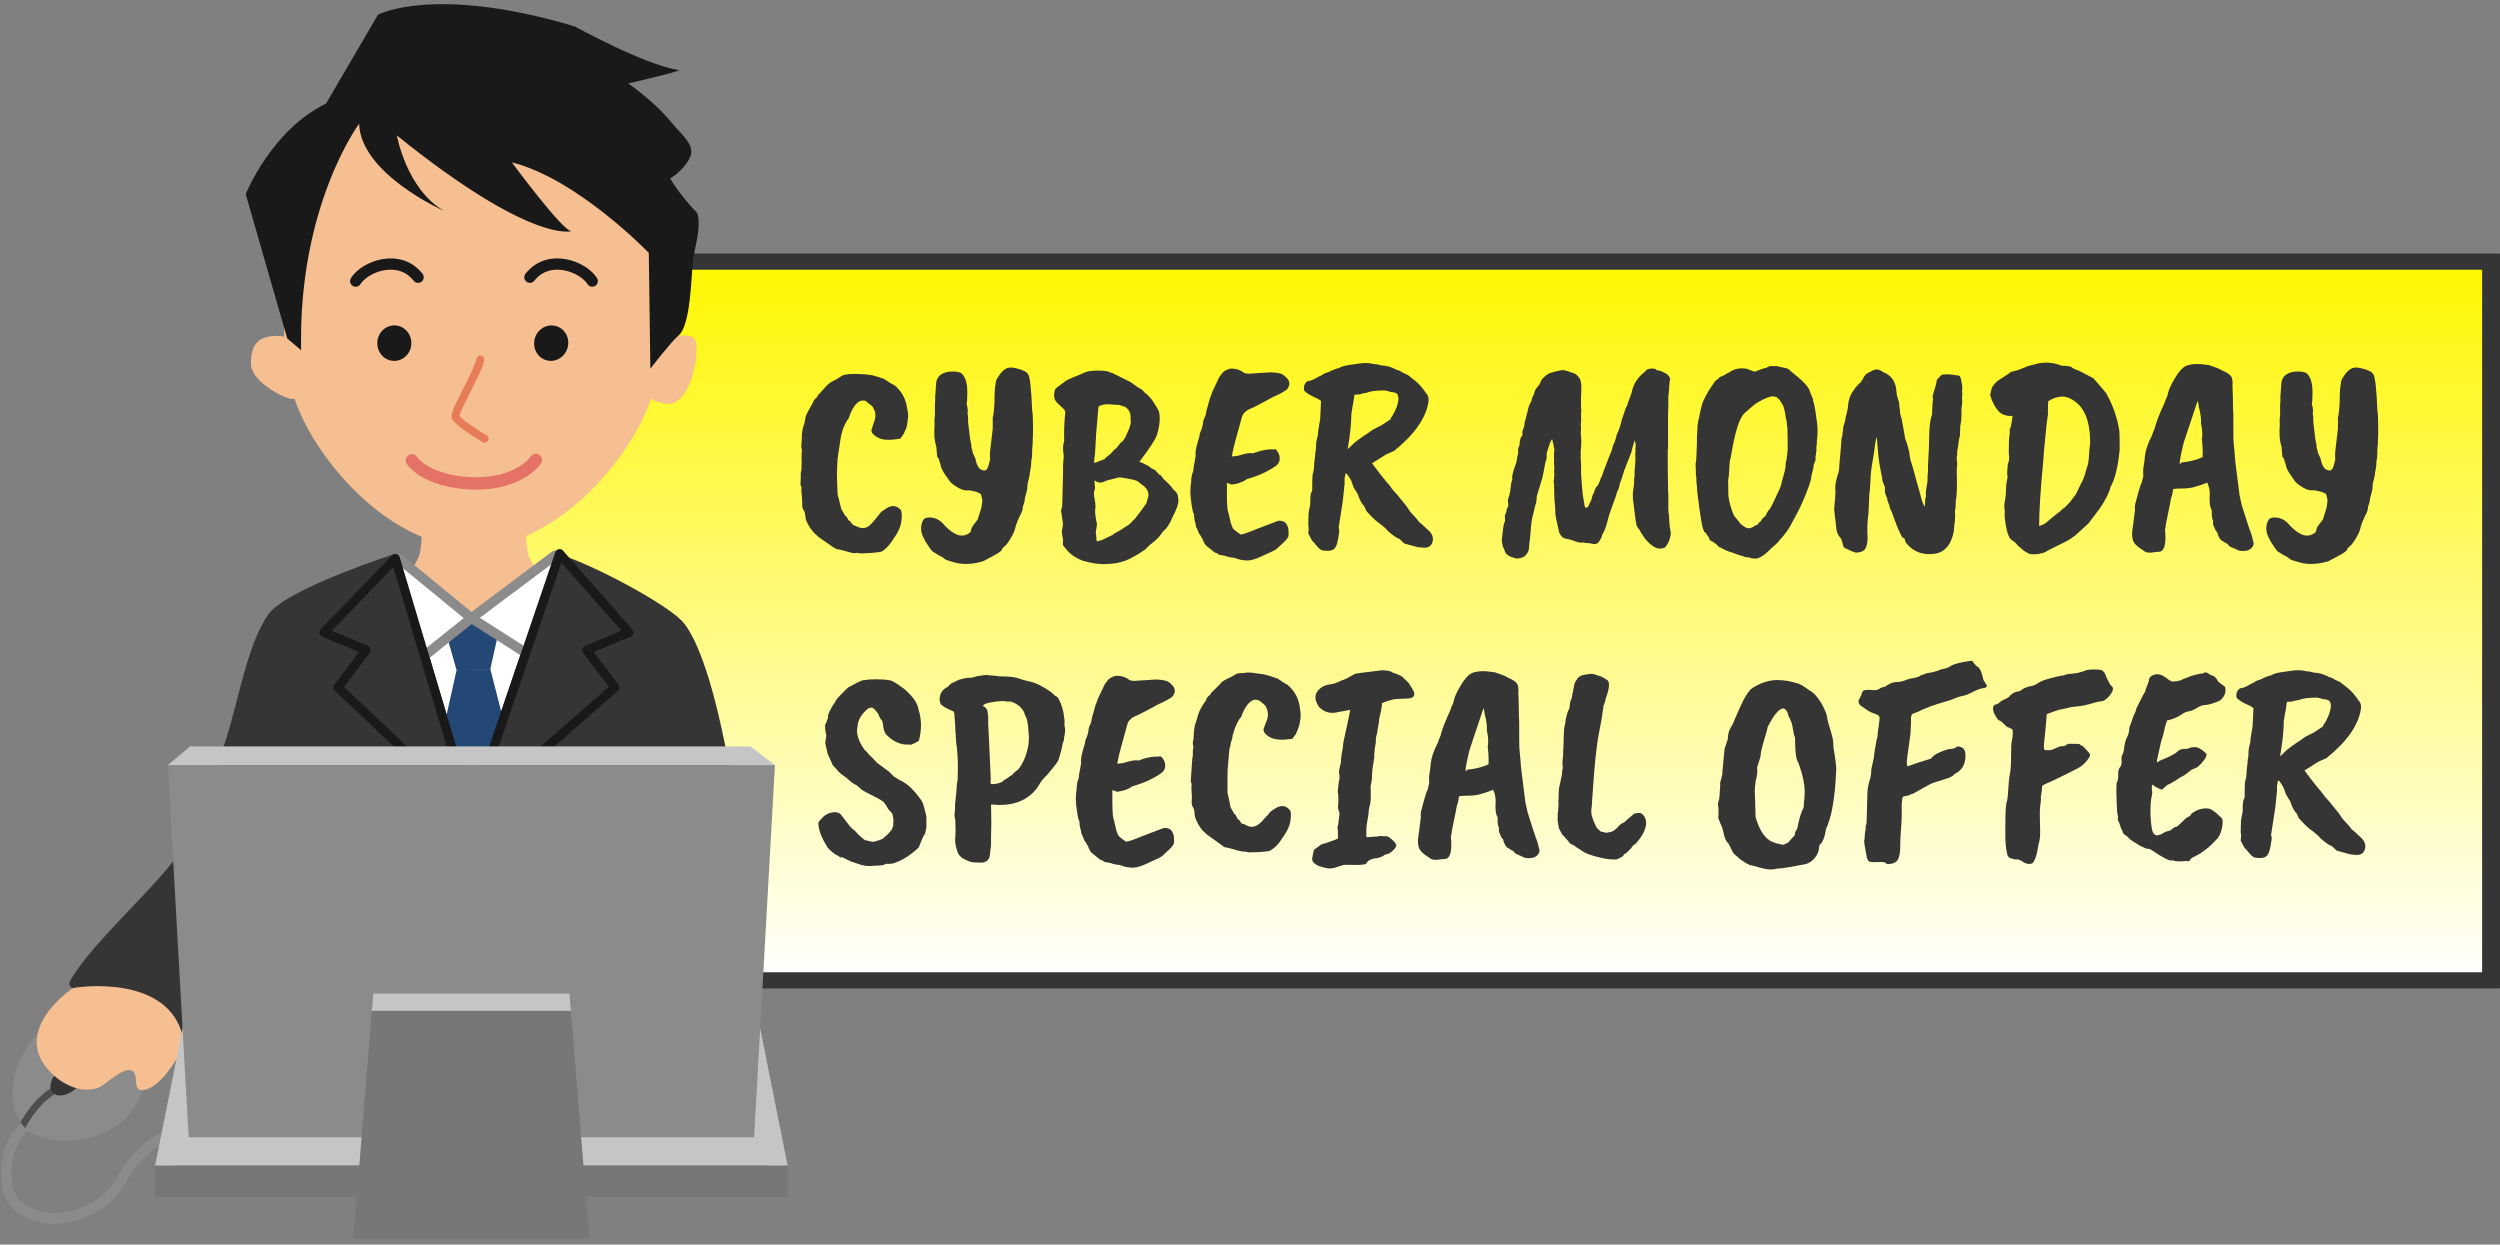 <?xml version="1.0" encoding="UTF-8" standalone="no"?>
<!DOCTYPE svg PUBLIC "-//W3C//DTD SVG 1.1//EN" "http://www.w3.org/Graphics/SVG/1.1/DTD/svg11.dtd">
<svg width="100%" height="100%" viewBox="0 0 918 457" version="1.1" xmlns="http://www.w3.org/2000/svg" xmlns:xlink="http://www.w3.org/1999/xlink" xml:space="preserve" xmlns:serif="http://www.serif.com/" style="fill-rule:evenodd;clip-rule:evenodd;stroke-linecap:round;stroke-linejoin:round;stroke-miterlimit:1.5;">
    <rect x="0" y="0" width="918" height="457" fill="#808080" stroke="none"/>
    <g transform="matrix(0.56,0,0,0.321,-4445.01,-797.618)">
        <rect x="8252.2" y="2784.09" width="1322.16" height="822.153" style="fill:url(#_Linear1);stroke:rgb(52,53,52);stroke-width:18.56px;"/>
    </g>
    <g transform="matrix(0.845,0,0,0.845,145.768,228.158)">
        <g transform="matrix(1,0,0,1,-172.5,-270)">
            <g id="Layer_1">
                <path d="M11.683,489.03C3.714,495.29 1.36,505.949 3.44,516.692C5.257,526.184 18.157,531.052 27.767,529.221C38.88,527.102 47.2,522.219 52.356,513.318C62.786,495.276 73.518,491.13 89.856,490.539" style="fill-opacity:0;fill-rule:nonzero;stroke:rgb(138,139,138);stroke-width:4.53px;stroke-miterlimit:4;"/>
                <g>
                    <clipPath id="_clip2">
                        <path d="M54.808,485.539C42.698,498.44 18.694,497.561 11.438,490.647C1.77,481.443 4.104,462.214 16.233,449.304C28.333,436.408 46.8,434.074 57.444,444.069C68.099,454.074 66.927,472.634 54.808,485.539Z"/>
                    </clipPath>
                    <g clip-path="url(#_clip2)">
                        <path d="M54.808,485.539C42.698,498.44 18.694,497.561 11.438,490.647C1.77,481.443 4.104,462.214 16.233,449.304C28.333,436.408 46.8,434.074 57.444,444.069C68.099,454.074 66.927,472.634 54.808,485.539" style="fill:rgb(138,139,138);fill-rule:nonzero;"/>
                        <path d="M9.69,489.377C9.69,489.377 14.749,479.226 22.981,474.133" style="fill-opacity:0;fill-rule:nonzero;stroke:rgb(77,78,76);stroke-width:3.02px;stroke-miterlimit:4;"/>
                    </g>
                </g>
                <path d="M35.735,463.191C37.747,465.417 36.477,469.812 32.942,473.025C29.388,476.213 24.876,477.004 22.874,474.787C20.872,472.57 22.132,468.166 25.677,464.963C29.241,461.775 33.733,460.974 35.735,463.191" style="fill:rgb(52,53,52);fill-rule:nonzero;"/>
                <path d="M58.323,466.252C60.208,469.236 57.229,475.105 63.606,473.405C70.384,471.589 78.919,458.156 80.647,451.526C85.56,432.771 65.452,417.912 48.919,421.086C35.852,423.615 8.743,442.414 17.727,460.188C22.005,468.664 33.948,476.394 43.079,472.483C46.399,471.062 54.661,462.312 57.962,465.783C58.099,465.935 58.216,466.086 58.323,466.252" style="fill:rgb(245,191,146);fill-rule:nonzero;"/>
                <path d="M260.423,263.493C250.306,261.364 234.544,254.226 229.544,241.062C228.411,238.059 227.415,211.267 227.415,199.753L184.446,199.753C184.446,211.267 183.44,238.059 182.298,241.062C177.298,254.226 161.546,261.364 151.438,263.493C148.421,264.143 145.755,265.022 143.411,266.111L143.411,307.126L268.44,307.126L268.44,266.111C266.087,265.022 263.44,264.143 260.423,263.493" style="fill:rgb(245,191,146);fill-rule:nonzero;"/>
                <path d="M158.392,289.148L207.249,268.586L250.599,293.86L232.268,350.515L183.499,350.022L158.392,289.148" style="fill:rgb(255,255,254);fill-rule:nonzero;"/>
                <path d="M331.829,512.326C322.649,308.025 299.505,275.783 294.72,270.979C287.581,263.835 258.831,248.039 242.474,242.693L204.808,353.337L171.81,242.693C155.452,248.039 123.997,259.856 118.196,268.117C107.864,282.898 104.583,312.541 97.171,329.812C95.208,334.392 95.892,339.299 94.31,343.694C90.97,352.902 86.683,361.057 81.458,369.123C70.179,386.496 41.985,409.929 32.083,427.375C32.308,427.077 74.944,420.451 81.497,450.588C85.862,470.739 78.685,491.721 77.786,512.326C77.786,512.326 121.321,512.326 121.341,512.273L121.321,512.375L205.12,512.087L288.274,512.375C288.274,512.375 288.274,512.273 288.274,512.326L331.829,512.326" style="fill:rgb(52,53,52);fill-rule:nonzero;"/>
                <path d="M331.829,512.326C322.649,308.025 299.505,275.783 294.72,270.979C287.581,263.835 258.831,248.039 242.474,242.693L204.808,353.337L171.81,242.693C155.452,248.039 123.997,259.856 118.196,268.117C107.864,282.898 104.583,312.541 97.171,329.812C95.208,334.392 95.892,339.299 94.31,343.694C90.97,352.902 86.683,361.057 81.458,369.123C70.179,386.496 41.985,409.929 32.083,427.375C32.308,427.077 74.944,420.451 81.497,450.588C85.862,470.739 78.685,491.721 77.786,512.326C77.786,512.326 121.321,512.326 121.341,512.273L121.321,512.375L205.12,512.087L288.274,512.375C288.274,512.375 288.274,512.273 288.274,512.326L331.829,512.326Z" style="fill-opacity:0;fill-rule:nonzero;stroke:rgb(52,53,52);stroke-width:3.93px;stroke-miterlimit:4;"/>
                <path d="M290.823,145.935C289.642,145.925 288.509,146.027 287.415,146.306C288.04,104.299 273.47,36.286 220.032,35.827C206.868,35.71 193.147,34.968 180.677,38.332C131.858,51.521 122.825,102.146 123.479,146.306C122.395,146.027 121.243,145.925 120.061,145.935C111.966,146.062 108.958,150.046 109.056,158.205C109.192,166.389 125.813,174.597 128.001,173.235C135.472,196.682 167.22,237.414 205.442,238.137C243.665,237.414 275.423,196.682 282.884,173.235C285.091,174.597 287.63,175.471 290.393,175.505C298.489,175.622 302.61,160.359 302.737,152.175C302.864,144.016 298.938,146.062 290.823,145.935" style="fill:rgb(245,191,146);fill-rule:nonzero;"/>
                <path d="M208.733,156.237C208.079,160.876 197.22,178.982 197.942,181.164C198.685,183.361 208.47,189.441 210.599,190.666" style="fill-opacity:0;fill-rule:nonzero;stroke:rgb(231,124,88);stroke-width:3.44px;stroke-miterlimit:4;"/>
                <path d="M154.563,122.146C158.45,115.901 173.372,109.963 181.673,120.471M257.356,122.146C253.47,115.901 238.558,109.963 230.267,120.471" style="fill-opacity:0;fill-rule:nonzero;stroke:rgb(26,25,25);stroke-width:4.9px;stroke-miterlimit:4;"/>
                <path d="M178.743,149.397C178.606,153.625 175.11,156.98 171.058,156.823C166.946,156.662 163.792,153.069 163.958,148.835C164.124,144.577 167.532,141.237 171.643,141.394C175.716,141.555 178.919,145.134 178.743,149.397" style="fill:rgb(26,25,25);fill-rule:nonzero;"/>
                <path d="M246.888,149.861C246.38,154.084 242.727,157.204 238.645,156.775C234.602,156.35 231.673,152.614 232.161,148.361C232.61,144.123 236.302,141.027 240.384,141.447C244.456,141.833 247.395,145.617 246.888,149.861" style="fill:rgb(26,25,25);fill-rule:nonzero;"/>
                <path d="M232.845,199.851C232.845,199.851 226.126,210.466 205.384,210.09C184.642,209.221 178.958,200.036 178.958,200.036" style="fill-opacity:0;fill-rule:nonzero;stroke:rgb(229,114,102);stroke-width:5.4px;stroke-miterlimit:4;"/>
                <path d="M282.61,160.193L281.927,109.885C281.927,109.885 251.145,77.819 222.405,70.525C222.405,70.525 244.993,101.145 248.401,100.417C248.401,100.417 231.292,106.242 172.464,58.86C172.464,58.86 176.575,82.199 192.991,91.662C192.991,91.662 156.731,75.632 156.048,53.757C156.048,53.757 129.485,89.489 130.852,152.175L124.817,147.077L106.78,84.377C106.78,84.377 117.727,56.677 141.673,45.017L164.251,6.374C164.251,6.374 188.88,-6.746 249.778,11.477C249.778,11.477 280.149,28.269 294.915,30.432C296.888,30.72 273.04,36.257 273.04,36.257C280.042,41.306 286.985,47.199 292.415,53.933C295.247,57.463 300.618,61.775 300.403,66.145C300.208,70.1 294.544,75.778 291.243,77.492C294.007,82.39 296.927,85.695 300.267,89.655C302.669,92.502 303.255,91.613 303.567,95.808C303.948,101.003 302.005,107.331 301.253,112.478C300.286,119.157 300.403,141.374 294.7,145.935C291.946,148.117 282.61,160.193 282.61,160.193" style="fill:rgb(26,25,25);fill-rule:nonzero;"/>
                <path d="M213.001,290.998L198.392,291.194L192.395,270.119L217.747,269.777L213.001,290.998" style="fill:rgb(36,72,117);fill-rule:nonzero;"/>
                <path d="M173.235,242.693L204.837,268.586L179.544,288.869L158.245,262.927L173.235,242.693" style="fill:rgb(255,255,254);fill-rule:nonzero;"/>
                <path d="M173.235,242.693L204.837,268.586L179.544,288.869L158.245,262.927L173.235,242.693Z" style="fill-opacity:0;fill-rule:nonzero;stroke:rgb(138,139,138);stroke-width:4.21px;stroke-miterlimit:4;"/>
                <path d="M241.165,241.355L204.837,268.586L235.442,288.171L256.087,261.687L241.165,241.355" style="fill:rgb(255,255,254);fill-rule:nonzero;"/>
                <path d="M241.165,241.355L204.837,268.586L235.442,288.171L256.087,261.687L241.165,241.355Z" style="fill-opacity:0;fill-rule:nonzero;stroke:rgb(138,139,138);stroke-width:4.21px;stroke-miterlimit:4;"/>
                <path d="M198.392,291.194L192.024,319.773L203.45,354.753L219.827,317.058L213.069,290.739L198.392,291.194" style="fill:rgb(36,72,117);fill-rule:nonzero;"/>
                <path d="M204.808,353.337L267.2,298.737L254.954,282.502L273.294,274.826L243.177,240.564L204.808,353.337" style="fill:rgb(52,53,52);fill-rule:nonzero;"/>
                <path d="M204.808,353.337L267.2,298.737L254.954,282.502L273.294,274.826L243.177,240.564L204.808,353.337Z" style="fill-opacity:0;fill-rule:nonzero;stroke:rgb(26,25,25);stroke-width:3.93px;stroke-miterlimit:4;"/>
                <path d="M204.837,353.435L146.829,298.737L159.114,282.502L140.735,274.826L171.81,242.693L204.837,353.435" style="fill:rgb(52,53,52);fill-rule:nonzero;"/>
                <path d="M204.837,353.435L146.829,298.737L159.114,282.502L140.735,274.826L171.81,242.693L204.837,353.435Z" style="fill-opacity:0;fill-rule:nonzero;stroke:rgb(26,25,25);stroke-width:3.93px;stroke-miterlimit:4;"/>
                <path d="M198.118,370.901C198.118,375.007 201.438,378.322 205.52,378.322C209.642,378.322 212.952,375.007 212.952,370.901C212.952,366.819 209.642,363.484 205.52,363.484C201.438,363.484 198.118,366.819 198.118,370.901" style="fill:rgb(26,25,25);fill-rule:nonzero;"/>
                <path d="M198.118,425.363C198.118,429.455 201.438,432.785 205.52,432.785C209.642,432.785 212.952,429.455 212.952,425.363C212.952,421.281 209.642,417.946 205.52,417.946C201.438,417.946 198.118,421.281 198.118,425.363" style="fill:rgb(26,25,25);fill-rule:nonzero;"/>
                <path d="M198.118,479.826C198.118,483.943 201.438,487.248 205.52,487.248C209.642,487.248 212.952,483.943 212.952,479.826C212.952,475.744 209.642,472.434 205.52,472.434C201.438,472.434 198.118,475.744 198.118,479.826" style="fill:rgb(26,25,25);fill-rule:nonzero;"/>
                <path d="M131.067,359.177L122.19,510.051M277.708,359.177L286.575,510.051" style="fill-opacity:0;fill-rule:nonzero;stroke:rgb(52,53,52);stroke-width:3.93px;stroke-miterlimit:4;"/>
                <path d="M342.278,506.569L67.376,506.569L82.493,431.047L327.181,431.047L342.278,506.569" style="fill:rgb(196,197,196);fill-rule:nonzero;"/>
                <path d="M327.688,494.182L81.976,494.182L72.923,332.463L336.751,332.463L327.688,494.182" style="fill:rgb(138,139,138);fill-rule:nonzero;"/>
                <path d="M72.923,332.463L336.751,332.463L326.058,324.348L82.552,324.348L72.923,332.463" style="fill:rgb(196,197,196);fill-rule:nonzero;"/>
                <rect x="67.376" y="506.569" width="274.902" height="13.584" style="fill:rgb(119,119,118);fill-rule:nonzero;"/>
                <path d="M256.106,538.195L153.567,538.195L162.19,431.716L247.483,431.716L256.106,538.195" style="fill:rgb(119,119,118);fill-rule:nonzero;"/>
                <path d="M162.19,431.716L247.483,431.716L248.079,439.245L161.575,439.245L162.19,431.716" style="fill:rgb(196,197,196);fill-rule:nonzero;"/>
            </g>
        </g>
    </g>
    <g transform="matrix(1.685,0,0,1.685,-3.693,-1721.04)">
        <g transform="matrix(61.781,0,0,61.781,174.236,1141.01)">
            <path d="M0.187,-0.612C0.196,-0.616 0.216,-0.618 0.245,-0.617C0.274,-0.616 0.295,-0.613 0.308,-0.608L0.333,-0.6C0.354,-0.586 0.365,-0.579 0.368,-0.579C0.395,-0.558 0.411,-0.53 0.415,-0.495C0.419,-0.48 0.42,-0.467 0.417,-0.455C0.417,-0.451 0.416,-0.442 0.413,-0.429L0.403,-0.406L0.391,-0.389C0.387,-0.388 0.385,-0.388 0.384,-0.388C0.359,-0.384 0.34,-0.384 0.327,-0.387C0.314,-0.39 0.302,-0.397 0.292,-0.408C0.29,-0.412 0.289,-0.416 0.289,-0.419C0.29,-0.422 0.291,-0.425 0.292,-0.428L0.297,-0.444C0.306,-0.465 0.305,-0.483 0.295,-0.498C0.295,-0.5 0.292,-0.504 0.285,-0.509C0.278,-0.514 0.273,-0.518 0.27,-0.521C0.266,-0.524 0.259,-0.524 0.25,-0.522C0.234,-0.515 0.22,-0.495 0.209,-0.461C0.196,-0.444 0.186,-0.421 0.181,-0.393C0.173,-0.343 0.169,-0.315 0.169,-0.308L0.168,-0.286L0.168,-0.277C0.167,-0.276 0.167,-0.247 0.17,-0.19C0.171,-0.187 0.172,-0.182 0.174,-0.176C0.176,-0.169 0.179,-0.157 0.183,-0.14L0.196,-0.118C0.199,-0.116 0.204,-0.11 0.209,-0.1C0.212,-0.1 0.215,-0.098 0.217,-0.093C0.222,-0.088 0.224,-0.086 0.223,-0.085C0.226,-0.084 0.231,-0.082 0.238,-0.079C0.256,-0.07 0.272,-0.072 0.285,-0.085C0.29,-0.09 0.296,-0.096 0.303,-0.105C0.31,-0.113 0.315,-0.12 0.319,-0.125C0.322,-0.13 0.328,-0.134 0.336,-0.139C0.358,-0.156 0.377,-0.155 0.393,-0.137C0.396,-0.132 0.397,-0.119 0.395,-0.099C0.392,-0.078 0.383,-0.057 0.366,-0.035C0.365,-0.031 0.36,-0.025 0.353,-0.016C0.346,-0.007 0.338,0.001 0.33,0.006C0.329,0.011 0.303,0.014 0.254,0.016C0.251,0.016 0.246,0.015 0.238,0.014C0.231,0.016 0.221,0.015 0.209,0.011C0.196,0.007 0.189,0.005 0.188,0.005L0.175,0.002C0.17,0.002 0.164,0 0.159,-0.003C0.154,-0.006 0.145,-0.012 0.133,-0.021C0.12,-0.029 0.111,-0.036 0.104,-0.041C0.084,-0.057 0.07,-0.075 0.061,-0.096C0.058,-0.101 0.057,-0.107 0.056,-0.116C0.055,-0.124 0.054,-0.13 0.052,-0.134C0.047,-0.139 0.044,-0.148 0.045,-0.16C0.045,-0.172 0.044,-0.187 0.042,-0.204C0.042,-0.212 0.042,-0.217 0.043,-0.218C0.04,-0.221 0.038,-0.227 0.039,-0.236C0.04,-0.244 0.04,-0.255 0.04,-0.27C0.042,-0.274 0.043,-0.286 0.043,-0.306C0.042,-0.325 0.043,-0.34 0.044,-0.35C0.041,-0.356 0.041,-0.365 0.043,-0.376L0.044,-0.406C0.045,-0.418 0.048,-0.431 0.053,-0.444C0.054,-0.45 0.055,-0.457 0.057,-0.466C0.059,-0.474 0.068,-0.491 0.083,-0.516C0.083,-0.521 0.088,-0.528 0.098,-0.536C0.098,-0.539 0.101,-0.543 0.106,-0.548C0.111,-0.553 0.117,-0.56 0.124,-0.568C0.133,-0.579 0.144,-0.588 0.155,-0.593C0.166,-0.598 0.177,-0.605 0.187,-0.612Z" style="fill:rgb(52,53,52);fill-rule:nonzero;"/>
        </g>
        <g transform="matrix(61.781,0,0,61.781,201.605,1141.01)">
            <path d="M0.264,-0.326C0.264,-0.335 0.264,-0.343 0.265,-0.348C0.271,-0.397 0.274,-0.422 0.274,-0.424L0.274,-0.465C0.276,-0.468 0.278,-0.483 0.28,-0.512C0.28,-0.544 0.281,-0.567 0.284,-0.581C0.284,-0.59 0.287,-0.599 0.294,-0.608C0.302,-0.622 0.312,-0.632 0.325,-0.638L0.326,-0.638C0.335,-0.641 0.345,-0.64 0.357,-0.637C0.368,-0.634 0.374,-0.632 0.375,-0.632C0.376,-0.631 0.378,-0.63 0.381,-0.629C0.384,-0.628 0.386,-0.627 0.387,-0.627C0.388,-0.626 0.389,-0.625 0.391,-0.624C0.393,-0.623 0.394,-0.622 0.395,-0.621C0.396,-0.62 0.397,-0.618 0.398,-0.617C0.405,-0.61 0.41,-0.567 0.413,-0.489C0.415,-0.479 0.416,-0.461 0.416,-0.435C0.416,-0.409 0.416,-0.391 0.415,-0.382L0.415,-0.373C0.414,-0.361 0.413,-0.352 0.413,-0.347L0.413,-0.34C0.413,-0.327 0.412,-0.318 0.41,-0.312C0.41,-0.297 0.408,-0.283 0.405,-0.27C0.405,-0.265 0.404,-0.258 0.401,-0.247C0.398,-0.236 0.396,-0.226 0.396,-0.219C0.397,-0.214 0.394,-0.201 0.387,-0.178C0.388,-0.175 0.386,-0.165 0.38,-0.148C0.38,-0.141 0.378,-0.132 0.373,-0.123C0.368,-0.114 0.366,-0.109 0.366,-0.108C0.365,-0.107 0.365,-0.106 0.364,-0.104C0.363,-0.101 0.361,-0.098 0.36,-0.095C0.359,-0.091 0.357,-0.086 0.355,-0.081C0.352,-0.062 0.341,-0.04 0.323,-0.016L0.307,-0.001C0.308,0 0.307,0.003 0.302,0.008C0.296,0.014 0.276,0.025 0.243,0.042C0.242,0.043 0.236,0.045 0.223,0.048C0.21,0.051 0.195,0.053 0.178,0.053C0.161,0.053 0.145,0.05 0.13,0.045C0.121,0.043 0.112,0.04 0.105,0.036C0.102,0.033 0.097,0.029 0.091,0.026C0.089,0.026 0.079,0.02 0.062,0.009C0.059,0.008 0.051,-0.004 0.036,-0.027C0.036,-0.028 0.034,-0.032 0.029,-0.041C0.018,-0.064 0.019,-0.085 0.03,-0.104C0.035,-0.109 0.042,-0.111 0.051,-0.111C0.072,-0.111 0.09,-0.101 0.105,-0.082C0.106,-0.081 0.106,-0.081 0.107,-0.08C0.134,-0.053 0.157,-0.042 0.178,-0.049C0.188,-0.053 0.194,-0.057 0.197,-0.062C0.197,-0.07 0.201,-0.079 0.209,-0.088C0.216,-0.097 0.22,-0.103 0.221,-0.104L0.234,-0.146L0.237,-0.167C0.238,-0.168 0.237,-0.176 0.233,-0.191C0.233,-0.194 0.228,-0.197 0.217,-0.201C0.206,-0.204 0.196,-0.206 0.188,-0.207C0.175,-0.204 0.157,-0.211 0.136,-0.226C0.128,-0.232 0.123,-0.237 0.121,-0.241C0.118,-0.244 0.117,-0.247 0.116,-0.248C0.099,-0.271 0.09,-0.287 0.09,-0.298L0.086,-0.308C0.086,-0.315 0.083,-0.32 0.078,-0.325C0.078,-0.326 0.077,-0.338 0.075,-0.36C0.07,-0.377 0.068,-0.392 0.068,-0.405L0.068,-0.421L0.069,-0.441C0.068,-0.446 0.068,-0.457 0.07,-0.472L0.07,-0.509L0.071,-0.523L0.071,-0.543C0.072,-0.544 0.072,-0.547 0.072,-0.553L0.073,-0.563C0.073,-0.569 0.073,-0.574 0.074,-0.578C0.074,-0.605 0.089,-0.62 0.118,-0.625C0.141,-0.627 0.156,-0.625 0.164,-0.619C0.179,-0.606 0.186,-0.579 0.184,-0.539C0.184,-0.526 0.183,-0.517 0.182,-0.51C0.186,-0.497 0.187,-0.487 0.185,-0.478C0.186,-0.473 0.187,-0.469 0.187,-0.464L0.187,-0.45C0.187,-0.447 0.188,-0.436 0.191,-0.415C0.193,-0.394 0.195,-0.379 0.198,-0.371C0.198,-0.362 0.199,-0.354 0.202,-0.347C0.202,-0.342 0.206,-0.332 0.213,-0.318C0.218,-0.289 0.23,-0.275 0.247,-0.277C0.254,-0.278 0.259,-0.289 0.263,-0.31C0.265,-0.312 0.265,-0.317 0.264,-0.326Z" style="fill:rgb(52,53,52);fill-rule:nonzero;"/>
        </g>
        <g transform="matrix(61.781,0,0,61.781,229.839,1141.01)">
            <path d="M0.285,-0.394L0.299,-0.426C0.302,-0.435 0.304,-0.443 0.304,-0.45C0.303,-0.456 0.303,-0.461 0.303,-0.464C0.303,-0.467 0.303,-0.472 0.302,-0.477C0.301,-0.482 0.299,-0.486 0.295,-0.491C0.291,-0.496 0.287,-0.499 0.284,-0.501C0.28,-0.502 0.273,-0.505 0.262,-0.508L0.24,-0.509C0.22,-0.512 0.203,-0.51 0.19,-0.502L0.182,-0.41L0.178,-0.34L0.174,-0.304C0.177,-0.304 0.18,-0.305 0.185,-0.306C0.185,-0.307 0.193,-0.31 0.21,-0.316L0.224,-0.329C0.227,-0.33 0.233,-0.335 0.242,-0.346L0.248,-0.352C0.251,-0.353 0.254,-0.356 0.256,-0.359C0.258,-0.362 0.26,-0.364 0.261,-0.365C0.262,-0.366 0.263,-0.367 0.263,-0.368L0.268,-0.375C0.269,-0.374 0.272,-0.376 0.277,-0.382L0.285,-0.394ZM0.182,-0.047C0.182,-0.038 0.183,-0.031 0.184,-0.027C0.193,-0.028 0.203,-0.031 0.214,-0.037C0.225,-0.042 0.232,-0.046 0.235,-0.047C0.238,-0.048 0.242,-0.05 0.247,-0.055C0.259,-0.061 0.276,-0.071 0.298,-0.086L0.32,-0.108C0.337,-0.13 0.35,-0.148 0.359,-0.161L0.364,-0.179C0.371,-0.198 0.362,-0.216 0.337,-0.231C0.332,-0.238 0.321,-0.243 0.304,-0.246L0.303,-0.246C0.278,-0.251 0.264,-0.253 0.261,-0.252L0.218,-0.241C0.209,-0.236 0.201,-0.234 0.195,-0.234C0.189,-0.234 0.183,-0.237 0.176,-0.242C0.176,-0.231 0.177,-0.222 0.178,-0.214C0.173,-0.203 0.173,-0.19 0.176,-0.177C0.179,-0.164 0.18,-0.152 0.179,-0.142C0.177,-0.139 0.178,-0.124 0.182,-0.099C0.185,-0.094 0.185,-0.086 0.183,-0.074C0.18,-0.062 0.18,-0.053 0.182,-0.047ZM0.065,-0.298C0.067,-0.317 0.068,-0.329 0.067,-0.333C0.064,-0.349 0.064,-0.365 0.069,-0.381C0.068,-0.41 0.069,-0.444 0.073,-0.484C0.071,-0.49 0.066,-0.496 0.059,-0.501C0.054,-0.506 0.05,-0.51 0.047,-0.513C0.033,-0.524 0.03,-0.541 0.037,-0.563C0.04,-0.567 0.051,-0.576 0.071,-0.59C0.073,-0.593 0.091,-0.602 0.125,-0.615L0.143,-0.623C0.152,-0.627 0.167,-0.629 0.189,-0.629C0.21,-0.629 0.225,-0.627 0.233,-0.622C0.235,-0.622 0.243,-0.619 0.256,-0.612L0.302,-0.589C0.303,-0.588 0.313,-0.581 0.332,-0.568C0.341,-0.564 0.348,-0.559 0.351,-0.553C0.364,-0.544 0.375,-0.532 0.386,-0.515C0.397,-0.498 0.403,-0.487 0.404,-0.482C0.408,-0.461 0.406,-0.435 0.397,-0.405C0.394,-0.391 0.373,-0.358 0.334,-0.307C0.345,-0.304 0.356,-0.298 0.369,-0.291C0.371,-0.288 0.378,-0.283 0.39,-0.278C0.391,-0.276 0.393,-0.274 0.396,-0.271C0.399,-0.268 0.401,-0.266 0.402,-0.264L0.41,-0.259L0.421,-0.245C0.438,-0.23 0.449,-0.218 0.453,-0.211C0.463,-0.202 0.469,-0.195 0.47,-0.188L0.472,-0.17C0.472,-0.159 0.466,-0.141 0.453,-0.116C0.442,-0.089 0.43,-0.071 0.418,-0.062L0.404,-0.043C0.397,-0.035 0.389,-0.028 0.38,-0.021C0.37,-0.014 0.362,-0.006 0.355,0.002C0.35,0.005 0.345,0.008 0.34,0.012C0.334,0.016 0.324,0.022 0.311,0.029C0.297,0.036 0.288,0.041 0.283,0.042C0.264,0.049 0.243,0.053 0.22,0.053C0.213,0.054 0.201,0.054 0.182,0.052C0.163,0.049 0.148,0.046 0.135,0.042C0.118,0.035 0.106,0.028 0.099,0.023C0.092,0.018 0.084,0.011 0.077,0.002C0.069,-0.007 0.065,-0.012 0.065,-0.014C0.064,-0.015 0.064,-0.02 0.065,-0.028C0.065,-0.035 0.064,-0.041 0.062,-0.045L0.062,-0.053C0.06,-0.057 0.06,-0.064 0.063,-0.075C0.065,-0.086 0.065,-0.094 0.063,-0.1C0.062,-0.11 0.06,-0.119 0.059,-0.128C0.057,-0.131 0.058,-0.138 0.062,-0.15L0.065,-0.268L0.065,-0.298Z" style="fill:rgb(52,53,52);fill-rule:nonzero;"/>
        </g>
        <g transform="matrix(61.781,0,0,61.781,259.617,1141.01)">
            <path d="M0.161,-0.233L0.161,-0.193C0.161,-0.152 0.163,-0.129 0.168,-0.124C0.167,-0.123 0.169,-0.115 0.173,-0.1C0.173,-0.095 0.176,-0.086 0.181,-0.075C0.181,-0.072 0.19,-0.064 0.209,-0.051C0.217,-0.051 0.237,-0.058 0.268,-0.071L0.339,-0.098C0.348,-0.101 0.356,-0.099 0.364,-0.095C0.371,-0.09 0.376,-0.081 0.378,-0.069C0.379,-0.056 0.379,-0.047 0.377,-0.042C0.374,-0.037 0.369,-0.03 0.36,-0.022C0.351,-0.014 0.345,-0.008 0.342,-0.005C0.339,-0.002 0.334,0.002 0.327,0.006C0.32,0.009 0.312,0.013 0.303,0.017C0.294,0.021 0.287,0.024 0.284,0.026C0.258,0.038 0.238,0.043 0.224,0.04C0.215,0.04 0.206,0.038 0.198,0.035C0.189,0.032 0.184,0.03 0.183,0.031C0.182,0.031 0.179,0.031 0.175,0.03C0.17,0.029 0.166,0.028 0.162,0.027C0.158,0.025 0.148,0.023 0.131,0.02C0.131,0.017 0.126,0.015 0.117,0.012L0.09,-0.01C0.085,-0.013 0.08,-0.021 0.075,-0.035L0.066,-0.05C0.063,-0.052 0.06,-0.06 0.055,-0.073C0.052,-0.076 0.051,-0.082 0.05,-0.091C0.047,-0.098 0.045,-0.109 0.045,-0.122C0.042,-0.125 0.039,-0.138 0.036,-0.16C0.031,-0.189 0.031,-0.214 0.035,-0.237C0.035,-0.25 0.037,-0.262 0.042,-0.274C0.043,-0.279 0.043,-0.285 0.044,-0.29C0.047,-0.307 0.05,-0.321 0.051,-0.33C0.048,-0.339 0.053,-0.362 0.064,-0.397C0.064,-0.402 0.066,-0.41 0.071,-0.421C0.075,-0.431 0.077,-0.442 0.078,-0.453L0.086,-0.472C0.086,-0.477 0.091,-0.497 0.101,-0.531C0.106,-0.544 0.109,-0.551 0.109,-0.553L0.134,-0.606L0.146,-0.622C0.151,-0.627 0.158,-0.631 0.167,-0.634C0.171,-0.637 0.182,-0.637 0.199,-0.633C0.21,-0.629 0.217,-0.625 0.221,-0.621C0.226,-0.619 0.231,-0.618 0.238,-0.618L0.315,-0.623C0.334,-0.622 0.347,-0.62 0.354,-0.617C0.361,-0.614 0.367,-0.608 0.374,-0.601C0.38,-0.594 0.382,-0.586 0.381,-0.579C0.379,-0.572 0.376,-0.566 0.372,-0.562C0.363,-0.555 0.347,-0.546 0.324,-0.536C0.283,-0.514 0.261,-0.502 0.258,-0.501L0.234,-0.49C0.224,-0.483 0.218,-0.476 0.215,-0.469C0.194,-0.394 0.183,-0.353 0.182,-0.345C0.18,-0.336 0.179,-0.331 0.179,-0.33C0.178,-0.328 0.178,-0.327 0.178,-0.326L0.198,-0.328C0.227,-0.337 0.245,-0.34 0.25,-0.337C0.253,-0.337 0.256,-0.338 0.261,-0.34C0.286,-0.349 0.307,-0.352 0.326,-0.351C0.329,-0.353 0.333,-0.352 0.337,-0.347C0.341,-0.342 0.344,-0.337 0.346,-0.33C0.35,-0.313 0.345,-0.3 0.331,-0.291C0.303,-0.272 0.27,-0.257 0.231,-0.246C0.218,-0.236 0.201,-0.23 0.178,-0.227L0.161,-0.233Z" style="fill:rgb(52,53,52);fill-rule:nonzero;"/>
        </g>
        <g transform="matrix(61.781,0,0,61.781,284.391,1141.01)">
            <path d="M0.199,-0.477C0.199,-0.446 0.195,-0.404 0.186,-0.352C0.19,-0.355 0.196,-0.361 0.204,-0.369C0.213,-0.378 0.232,-0.392 0.26,-0.41L0.275,-0.421L0.305,-0.436L0.338,-0.458C0.337,-0.459 0.338,-0.463 0.343,-0.468C0.356,-0.49 0.363,-0.509 0.365,-0.526C0.365,-0.535 0.364,-0.541 0.361,-0.546C0.358,-0.55 0.35,-0.553 0.336,-0.554C0.335,-0.555 0.328,-0.557 0.317,-0.559C0.29,-0.559 0.272,-0.557 0.263,-0.554C0.254,-0.551 0.247,-0.549 0.242,-0.549L0.227,-0.545L0.21,-0.544L0.206,-0.517C0.206,-0.516 0.205,-0.51 0.202,-0.497C0.202,-0.492 0.201,-0.486 0.199,-0.477ZM0.369,-0.035C0.359,-0.038 0.345,-0.048 0.327,-0.064C0.324,-0.069 0.315,-0.077 0.301,-0.088C0.288,-0.096 0.271,-0.112 0.251,-0.135C0.251,-0.136 0.249,-0.141 0.244,-0.151C0.236,-0.158 0.228,-0.173 0.221,-0.195C0.22,-0.196 0.219,-0.197 0.218,-0.199C0.217,-0.201 0.215,-0.204 0.212,-0.209C0.209,-0.213 0.205,-0.22 0.202,-0.231C0.199,-0.242 0.192,-0.253 0.182,-0.266L0.178,-0.266C0.178,-0.262 0.177,-0.256 0.175,-0.249L0.175,-0.229L0.169,-0.171L0.154,-0.074C0.157,-0.069 0.157,-0.06 0.154,-0.047C0.154,-0.042 0.152,-0.033 0.149,-0.021C0.146,-0.009 0.141,-0.001 0.134,0.003C0.127,0.007 0.114,0.008 0.095,0.005C0.088,0.002 0.079,-0.007 0.067,-0.023C0.062,-0.025 0.056,-0.036 0.047,-0.055C0.048,-0.067 0.049,-0.075 0.048,-0.078C0.047,-0.081 0.047,-0.084 0.047,-0.089C0.047,-0.094 0.047,-0.097 0.048,-0.098C0.047,-0.097 0.047,-0.103 0.048,-0.118L0.048,-0.125C0.048,-0.128 0.05,-0.138 0.054,-0.157C0.054,-0.171 0.054,-0.181 0.055,-0.187C0.055,-0.192 0.057,-0.199 0.061,-0.207L0.061,-0.234L0.062,-0.261C0.066,-0.273 0.068,-0.287 0.068,-0.303C0.069,-0.311 0.07,-0.319 0.071,-0.327C0.071,-0.334 0.072,-0.343 0.074,-0.352C0.074,-0.367 0.075,-0.378 0.077,-0.386C0.079,-0.393 0.08,-0.399 0.081,-0.402C0.081,-0.405 0.081,-0.409 0.082,-0.416L0.089,-0.459L0.092,-0.522L0.08,-0.53C0.059,-0.539 0.044,-0.547 0.035,-0.556C0.032,-0.558 0.031,-0.563 0.032,-0.572C0.033,-0.58 0.037,-0.587 0.045,-0.592C0.054,-0.592 0.068,-0.598 0.086,-0.609C0.088,-0.609 0.094,-0.612 0.104,-0.619L0.122,-0.625C0.124,-0.627 0.132,-0.631 0.147,-0.636C0.15,-0.636 0.156,-0.638 0.163,-0.642C0.17,-0.645 0.178,-0.647 0.186,-0.648C0.193,-0.649 0.206,-0.651 0.227,-0.654C0.247,-0.657 0.264,-0.656 0.278,-0.652C0.287,-0.652 0.296,-0.65 0.306,-0.647C0.322,-0.647 0.34,-0.642 0.36,-0.631C0.365,-0.631 0.371,-0.628 0.38,-0.622L0.399,-0.613L0.424,-0.593C0.438,-0.582 0.451,-0.567 0.462,-0.55C0.47,-0.542 0.473,-0.532 0.471,-0.519C0.462,-0.461 0.421,-0.403 0.35,-0.346L0.321,-0.333L0.272,-0.302C0.289,-0.279 0.31,-0.251 0.337,-0.22C0.339,-0.215 0.347,-0.206 0.36,-0.192L0.394,-0.15L0.406,-0.132L0.433,-0.102C0.435,-0.097 0.441,-0.092 0.45,-0.085L0.467,-0.069C0.482,-0.057 0.489,-0.043 0.486,-0.028C0.483,-0.013 0.474,-0.005 0.458,-0.004L0.434,-0.006L0.386,-0.019L0.369,-0.035Z" style="fill:rgb(52,53,52);fill-rule:nonzero;"/>
        </g>
        <g transform="matrix(61.781,0,0,61.781,327.946,1141.01)">
            <path d="M0.079,-0.323C0.079,-0.324 0.08,-0.329 0.083,-0.34C0.081,-0.348 0.082,-0.356 0.087,-0.365C0.087,-0.376 0.089,-0.385 0.092,-0.394C0.097,-0.397 0.099,-0.403 0.097,-0.41C0.097,-0.414 0.098,-0.419 0.101,-0.425C0.104,-0.431 0.105,-0.438 0.105,-0.447C0.106,-0.45 0.108,-0.454 0.109,-0.459C0.11,-0.464 0.111,-0.469 0.113,-0.476C0.115,-0.482 0.117,-0.49 0.119,-0.5L0.124,-0.513C0.129,-0.519 0.131,-0.525 0.131,-0.532L0.139,-0.548C0.139,-0.554 0.142,-0.561 0.149,-0.57C0.155,-0.576 0.159,-0.582 0.161,-0.588C0.164,-0.598 0.174,-0.608 0.189,-0.618C0.191,-0.619 0.199,-0.622 0.214,-0.626C0.228,-0.629 0.237,-0.631 0.24,-0.631C0.243,-0.63 0.246,-0.63 0.25,-0.629C0.254,-0.628 0.258,-0.627 0.261,-0.626C0.264,-0.624 0.267,-0.623 0.272,-0.622C0.277,-0.62 0.28,-0.619 0.283,-0.618L0.294,-0.609C0.294,-0.608 0.294,-0.608 0.295,-0.607C0.302,-0.6 0.305,-0.589 0.305,-0.572L0.305,-0.55C0.304,-0.543 0.304,-0.535 0.304,-0.526L0.304,-0.508C0.304,-0.5 0.304,-0.494 0.305,-0.491L0.304,-0.468C0.305,-0.462 0.305,-0.455 0.304,-0.448C0.303,-0.44 0.303,-0.433 0.304,-0.428C0.304,-0.422 0.304,-0.414 0.303,-0.404C0.304,-0.403 0.305,-0.395 0.305,-0.38C0.305,-0.364 0.304,-0.352 0.303,-0.344L0.303,-0.317C0.304,-0.31 0.305,-0.293 0.304,-0.265C0.305,-0.258 0.306,-0.254 0.305,-0.251C0.308,-0.218 0.309,-0.199 0.31,-0.194C0.31,-0.189 0.311,-0.185 0.312,-0.181C0.313,-0.176 0.314,-0.17 0.315,-0.163C0.316,-0.155 0.317,-0.15 0.318,-0.148C0.319,-0.145 0.322,-0.145 0.325,-0.146C0.328,-0.147 0.331,-0.152 0.334,-0.16L0.341,-0.174C0.343,-0.185 0.346,-0.194 0.35,-0.199C0.35,-0.201 0.352,-0.207 0.357,-0.218C0.359,-0.218 0.362,-0.222 0.366,-0.229C0.369,-0.236 0.372,-0.243 0.374,-0.25C0.379,-0.258 0.381,-0.264 0.381,-0.267C0.398,-0.313 0.409,-0.34 0.413,-0.349L0.417,-0.365C0.423,-0.376 0.427,-0.389 0.43,-0.403C0.433,-0.408 0.436,-0.415 0.439,-0.424C0.441,-0.432 0.443,-0.437 0.444,-0.439C0.444,-0.444 0.45,-0.464 0.463,-0.5C0.465,-0.501 0.467,-0.505 0.468,-0.51C0.469,-0.515 0.474,-0.527 0.481,-0.546C0.484,-0.559 0.487,-0.57 0.492,-0.58C0.501,-0.599 0.515,-0.615 0.532,-0.627C0.532,-0.631 0.538,-0.634 0.549,-0.636C0.56,-0.637 0.567,-0.636 0.57,-0.631C0.571,-0.63 0.574,-0.63 0.58,-0.629C0.586,-0.628 0.594,-0.624 0.603,-0.619C0.612,-0.614 0.617,-0.607 0.619,-0.598C0.617,-0.597 0.616,-0.588 0.615,-0.571C0.614,-0.554 0.613,-0.542 0.612,-0.537L0.612,-0.498L0.611,-0.473L0.611,-0.357C0.61,-0.353 0.61,-0.344 0.61,-0.33L0.61,-0.287L0.611,-0.221C0.611,-0.209 0.611,-0.2 0.612,-0.194L0.612,-0.14C0.612,-0.131 0.613,-0.123 0.615,-0.118C0.614,-0.115 0.615,-0.101 0.617,-0.077C0.621,-0.059 0.622,-0.049 0.619,-0.046C0.618,-0.033 0.612,-0.02 0.602,-0.007C0.599,-0.004 0.593,-0.002 0.586,-0.001C0.569,0 0.551,-0.011 0.53,-0.036C0.52,-0.05 0.513,-0.061 0.51,-0.068C0.509,-0.068 0.506,-0.072 0.501,-0.081C0.5,-0.081 0.499,-0.086 0.498,-0.095C0.497,-0.095 0.494,-0.123 0.487,-0.179L0.487,-0.198C0.488,-0.207 0.489,-0.215 0.49,-0.221C0.491,-0.226 0.492,-0.234 0.491,-0.245C0.492,-0.249 0.493,-0.255 0.493,-0.262L0.493,-0.279C0.494,-0.28 0.494,-0.286 0.495,-0.298C0.496,-0.31 0.496,-0.319 0.496,-0.324C0.495,-0.329 0.495,-0.335 0.496,-0.341C0.496,-0.347 0.496,-0.351 0.496,-0.352L0.497,-0.365C0.497,-0.371 0.496,-0.377 0.493,-0.382L0.484,-0.352C0.484,-0.347 0.48,-0.335 0.472,-0.316C0.464,-0.297 0.46,-0.286 0.46,-0.285C0.459,-0.284 0.456,-0.278 0.454,-0.268C0.451,-0.258 0.446,-0.244 0.44,-0.227C0.44,-0.221 0.437,-0.211 0.43,-0.198C0.43,-0.193 0.425,-0.179 0.416,-0.156C0.407,-0.131 0.4,-0.111 0.397,-0.096C0.393,-0.08 0.387,-0.064 0.378,-0.048C0.377,-0.041 0.374,-0.036 0.371,-0.031C0.364,-0.018 0.354,-0.014 0.341,-0.019L0.326,-0.021C0.324,-0.02 0.319,-0.021 0.312,-0.023C0.311,-0.022 0.305,-0.022 0.295,-0.023C0.27,-0.032 0.255,-0.036 0.252,-0.036C0.243,-0.036 0.234,-0.043 0.227,-0.058C0.226,-0.065 0.224,-0.072 0.222,-0.08C0.217,-0.1 0.214,-0.117 0.213,-0.132C0.214,-0.133 0.213,-0.149 0.21,-0.179L0.209,-0.231C0.207,-0.233 0.207,-0.238 0.209,-0.246C0.209,-0.25 0.209,-0.255 0.21,-0.26C0.209,-0.267 0.209,-0.276 0.21,-0.287C0.209,-0.298 0.208,-0.306 0.209,-0.31C0.209,-0.313 0.209,-0.318 0.209,-0.324C0.208,-0.329 0.209,-0.339 0.21,-0.352C0.209,-0.353 0.208,-0.359 0.207,-0.368C0.205,-0.377 0.203,-0.384 0.202,-0.388C0.202,-0.387 0.2,-0.384 0.196,-0.377C0.195,-0.374 0.19,-0.361 0.183,-0.338C0.183,-0.325 0.183,-0.317 0.182,-0.315C0.181,-0.313 0.179,-0.309 0.178,-0.303L0.17,-0.261C0.17,-0.258 0.167,-0.248 0.162,-0.232L0.147,-0.182C0.148,-0.182 0.148,-0.182 0.148,-0.182C0.148,-0.181 0.147,-0.175 0.146,-0.163C0.145,-0.162 0.141,-0.149 0.136,-0.125C0.132,-0.113 0.129,-0.095 0.127,-0.071C0.125,-0.046 0.124,-0.032 0.123,-0.027C0.122,-0.022 0.121,-0.017 0.121,-0.01C0.121,0.003 0.118,0.012 0.112,0.018C0.107,0.027 0.096,0.033 0.077,0.034C0.054,0.029 0.04,0.021 0.036,0.01C0.034,0.003 0.032,-0.003 0.029,-0.006C0.026,-0.017 0.024,-0.027 0.025,-0.034C0.029,-0.074 0.032,-0.094 0.035,-0.094C0.036,-0.096 0.036,-0.101 0.036,-0.109C0.034,-0.115 0.036,-0.122 0.041,-0.13C0.04,-0.135 0.042,-0.14 0.045,-0.147C0.048,-0.147 0.048,-0.155 0.046,-0.171C0.046,-0.174 0.048,-0.181 0.052,-0.192C0.052,-0.195 0.053,-0.198 0.054,-0.203C0.055,-0.207 0.055,-0.212 0.056,-0.217C0.057,-0.23 0.059,-0.239 0.062,-0.244C0.059,-0.254 0.064,-0.274 0.076,-0.305L0.079,-0.323Z" style="fill:rgb(52,53,52);fill-rule:nonzero;"/>
        </g>
        <g transform="matrix(61.781,0,0,61.781,369.648,1141.01)">
            <path d="M0.157,-0.321C0.155,-0.319 0.153,-0.306 0.152,-0.282C0.151,-0.258 0.149,-0.245 0.148,-0.242L0.149,-0.186C0.152,-0.166 0.156,-0.152 0.159,-0.143C0.162,-0.134 0.164,-0.129 0.165,-0.127C0.166,-0.125 0.166,-0.123 0.167,-0.121C0.168,-0.118 0.171,-0.114 0.177,-0.107C0.183,-0.1 0.188,-0.094 0.192,-0.088C0.193,-0.088 0.195,-0.086 0.2,-0.082C0.211,-0.073 0.221,-0.071 0.228,-0.074C0.229,-0.074 0.232,-0.076 0.239,-0.079C0.239,-0.081 0.243,-0.083 0.251,-0.085C0.252,-0.085 0.254,-0.088 0.257,-0.093C0.258,-0.093 0.261,-0.095 0.265,-0.1C0.265,-0.102 0.267,-0.105 0.271,-0.109C0.275,-0.112 0.278,-0.115 0.281,-0.118C0.28,-0.119 0.284,-0.126 0.291,-0.137C0.294,-0.137 0.301,-0.15 0.313,-0.176C0.327,-0.205 0.334,-0.221 0.334,-0.222C0.334,-0.224 0.336,-0.231 0.339,-0.243C0.342,-0.254 0.345,-0.263 0.346,-0.268C0.347,-0.273 0.348,-0.277 0.349,-0.28C0.35,-0.283 0.351,-0.291 0.351,-0.303C0.352,-0.304 0.355,-0.319 0.358,-0.348L0.358,-0.382L0.357,-0.428C0.356,-0.432 0.355,-0.436 0.355,-0.441C0.355,-0.446 0.355,-0.449 0.354,-0.452C0.353,-0.455 0.352,-0.459 0.351,-0.465C0.348,-0.492 0.342,-0.51 0.334,-0.518C0.334,-0.521 0.329,-0.527 0.318,-0.536L0.308,-0.538C0.297,-0.539 0.278,-0.532 0.251,-0.516C0.25,-0.516 0.244,-0.512 0.235,-0.504C0.225,-0.496 0.219,-0.491 0.217,-0.488C0.215,-0.487 0.211,-0.484 0.206,-0.479C0.187,-0.462 0.171,-0.409 0.157,-0.321ZM0.297,-0.645L0.319,-0.645L0.35,-0.638C0.357,-0.637 0.364,-0.633 0.37,-0.626C0.411,-0.594 0.433,-0.571 0.436,-0.556L0.447,-0.529L0.447,-0.528C0.447,-0.527 0.447,-0.525 0.448,-0.522C0.452,-0.51 0.456,-0.49 0.459,-0.463C0.464,-0.437 0.465,-0.409 0.461,-0.379C0.461,-0.369 0.46,-0.361 0.459,-0.356C0.46,-0.349 0.459,-0.338 0.456,-0.323C0.458,-0.318 0.456,-0.309 0.45,-0.298C0.45,-0.29 0.447,-0.276 0.441,-0.255C0.443,-0.251 0.437,-0.232 0.424,-0.198C0.411,-0.164 0.394,-0.129 0.373,-0.092C0.364,-0.073 0.349,-0.052 0.328,-0.029C0.324,-0.023 0.314,-0.014 0.299,-0.001C0.282,0.017 0.267,0.028 0.253,0.033C0.251,0.034 0.246,0.034 0.238,0.034C0.23,0.033 0.225,0.032 0.223,0.03C0.214,0.03 0.209,0.029 0.207,0.028C0.204,0.027 0.203,0.026 0.202,0.026C0.199,0.025 0.195,0.024 0.191,0.023C0.186,0.022 0.182,0.02 0.177,0.018C0.172,0.016 0.169,0.015 0.168,0.015C0.167,0.015 0.166,0.015 0.165,0.014C0.164,0.013 0.161,0.012 0.156,0.011C0.151,0.01 0.137,0.004 0.116,-0.007C0.115,-0.007 0.112,-0.01 0.107,-0.016L0.091,-0.027C0.086,-0.027 0.082,-0.032 0.079,-0.042C0.075,-0.046 0.072,-0.051 0.07,-0.056C0.063,-0.056 0.056,-0.075 0.051,-0.114C0.048,-0.131 0.045,-0.15 0.043,-0.173C0.042,-0.176 0.041,-0.18 0.041,-0.187C0.039,-0.199 0.038,-0.21 0.038,-0.221C0.037,-0.226 0.036,-0.233 0.036,-0.242C0.036,-0.251 0.036,-0.255 0.035,-0.256C0.034,-0.257 0.034,-0.265 0.034,-0.28C0.033,-0.295 0.033,-0.304 0.034,-0.305C0.035,-0.306 0.035,-0.312 0.036,-0.323L0.038,-0.375L0.038,-0.393L0.04,-0.433C0.04,-0.436 0.041,-0.443 0.043,-0.453C0.044,-0.454 0.046,-0.464 0.049,-0.482C0.054,-0.505 0.058,-0.518 0.061,-0.523C0.063,-0.527 0.065,-0.53 0.066,-0.533C0.067,-0.536 0.068,-0.538 0.07,-0.541C0.072,-0.544 0.075,-0.55 0.08,-0.559L0.098,-0.586C0.098,-0.587 0.1,-0.59 0.105,-0.594C0.109,-0.598 0.112,-0.6 0.115,-0.601C0.116,-0.605 0.119,-0.607 0.123,-0.608C0.128,-0.609 0.135,-0.613 0.144,-0.619C0.151,-0.622 0.155,-0.624 0.155,-0.625C0.167,-0.633 0.181,-0.637 0.197,-0.637L0.212,-0.636L0.241,-0.625C0.265,-0.634 0.279,-0.639 0.284,-0.639C0.285,-0.641 0.29,-0.643 0.297,-0.645Z" style="fill:rgb(52,53,52);fill-rule:nonzero;"/>
        </g>
        <g transform="matrix(61.781,0,0,61.781,399.798,1141.01)">
            <path d="M0.358,-0.187C0.356,-0.194 0.358,-0.211 0.363,-0.236C0.363,-0.252 0.364,-0.265 0.365,-0.274L0.365,-0.294C0.368,-0.345 0.369,-0.376 0.369,-0.388C0.369,-0.426 0.372,-0.454 0.379,-0.473L0.38,-0.493C0.38,-0.502 0.381,-0.512 0.382,-0.522C0.383,-0.531 0.382,-0.537 0.381,-0.539L0.394,-0.583L0.396,-0.596C0.397,-0.598 0.403,-0.604 0.412,-0.613C0.414,-0.615 0.422,-0.616 0.435,-0.616C0.448,-0.615 0.459,-0.614 0.467,-0.612C0.472,-0.612 0.476,-0.611 0.478,-0.608C0.48,-0.604 0.482,-0.598 0.483,-0.588C0.486,-0.581 0.487,-0.57 0.485,-0.555C0.486,-0.552 0.486,-0.549 0.486,-0.546C0.486,-0.543 0.486,-0.539 0.485,-0.536C0.486,-0.525 0.486,-0.511 0.483,-0.495L0.483,-0.47C0.483,-0.46 0.482,-0.448 0.479,-0.435L0.478,-0.41C0.478,-0.401 0.477,-0.393 0.474,-0.386C0.474,-0.379 0.472,-0.365 0.468,-0.345C0.468,-0.334 0.468,-0.328 0.467,-0.326C0.466,-0.323 0.466,-0.315 0.468,-0.3C0.466,-0.28 0.466,-0.264 0.467,-0.253L0.467,-0.233C0.467,-0.202 0.466,-0.181 0.463,-0.17L0.463,-0.164C0.463,-0.151 0.462,-0.142 0.46,-0.135C0.461,-0.12 0.461,-0.103 0.458,-0.086L0.456,-0.062C0.447,-0.015 0.424,0.012 0.389,0.017C0.346,0.023 0.312,0.01 0.287,-0.022C0.285,-0.027 0.283,-0.032 0.282,-0.037C0.279,-0.038 0.276,-0.039 0.274,-0.042C0.265,-0.055 0.253,-0.086 0.236,-0.133C0.231,-0.142 0.229,-0.149 0.229,-0.153C0.224,-0.164 0.221,-0.172 0.221,-0.178C0.216,-0.189 0.213,-0.197 0.213,-0.202L0.213,-0.218L0.204,-0.241C0.204,-0.246 0.203,-0.253 0.201,-0.262C0.194,-0.293 0.19,-0.322 0.188,-0.349C0.186,-0.376 0.185,-0.391 0.184,-0.396L0.179,-0.374C0.176,-0.348 0.173,-0.327 0.17,-0.312C0.165,-0.284 0.162,-0.259 0.162,-0.238C0.161,-0.226 0.16,-0.216 0.16,-0.207C0.159,-0.203 0.158,-0.198 0.158,-0.192L0.155,-0.124C0.151,-0.099 0.15,-0.069 0.152,-0.035C0.151,-0.016 0.147,-0.003 0.14,0.004C0.133,0.01 0.123,0.013 0.11,0.013C0.099,0.01 0.087,0.004 0.072,-0.003C0.068,-0.005 0.065,-0.01 0.064,-0.019C0.062,-0.027 0.06,-0.033 0.058,-0.037C0.049,-0.046 0.043,-0.057 0.042,-0.069L0.034,-0.139C0.034,-0.145 0.035,-0.156 0.037,-0.173C0.038,-0.189 0.039,-0.202 0.038,-0.212C0.037,-0.222 0.04,-0.237 0.045,-0.257C0.05,-0.268 0.052,-0.28 0.052,-0.292L0.059,-0.373C0.059,-0.384 0.06,-0.393 0.063,-0.399C0.063,-0.406 0.064,-0.415 0.066,-0.424C0.065,-0.427 0.066,-0.432 0.069,-0.439L0.073,-0.454C0.073,-0.459 0.075,-0.466 0.078,-0.477C0.081,-0.488 0.083,-0.5 0.084,-0.514C0.087,-0.538 0.1,-0.561 0.123,-0.584C0.128,-0.587 0.134,-0.596 0.14,-0.609C0.145,-0.616 0.154,-0.622 0.166,-0.627C0.179,-0.636 0.192,-0.635 0.206,-0.624C0.232,-0.614 0.247,-0.596 0.252,-0.569L0.255,-0.544C0.255,-0.541 0.258,-0.532 0.263,-0.517C0.263,-0.512 0.264,-0.502 0.266,-0.488C0.266,-0.48 0.268,-0.47 0.272,-0.459L0.285,-0.387C0.287,-0.384 0.289,-0.377 0.292,-0.368L0.299,-0.341C0.3,-0.326 0.303,-0.314 0.306,-0.305C0.309,-0.296 0.312,-0.286 0.315,-0.275C0.318,-0.264 0.321,-0.251 0.326,-0.234C0.331,-0.217 0.335,-0.202 0.339,-0.188C0.342,-0.173 0.347,-0.16 0.353,-0.149C0.354,-0.152 0.355,-0.16 0.355,-0.174L0.358,-0.187Z" style="fill:rgb(52,53,52);fill-rule:nonzero;"/>
        </g>
        <g transform="matrix(61.781,0,0,61.781,432.912,1141.01)">
            <path d="M0.389,-0.286C0.393,-0.294 0.396,-0.309 0.397,-0.33C0.398,-0.351 0.4,-0.366 0.401,-0.374C0.401,-0.452 0.38,-0.503 0.337,-0.527C0.32,-0.537 0.303,-0.54 0.287,-0.535C0.28,-0.535 0.268,-0.53 0.253,-0.521C0.252,-0.512 0.252,-0.496 0.252,-0.474L0.247,-0.437L0.238,-0.345C0.238,-0.344 0.237,-0.334 0.236,-0.316C0.226,-0.211 0.221,-0.133 0.221,-0.081C0.233,-0.084 0.243,-0.089 0.252,-0.098C0.275,-0.117 0.288,-0.128 0.291,-0.129L0.305,-0.142C0.308,-0.143 0.317,-0.151 0.331,-0.166L0.331,-0.167L0.35,-0.192L0.37,-0.233C0.375,-0.24 0.382,-0.258 0.389,-0.286ZM0.1,-0.135C0.099,-0.138 0.098,-0.142 0.098,-0.15C0.098,-0.157 0.099,-0.165 0.101,-0.174C0.103,-0.183 0.104,-0.194 0.104,-0.207C0.104,-0.22 0.106,-0.236 0.11,-0.256C0.107,-0.26 0.108,-0.275 0.111,-0.301C0.114,-0.307 0.116,-0.315 0.115,-0.325C0.114,-0.335 0.114,-0.343 0.114,-0.349C0.114,-0.378 0.115,-0.394 0.116,-0.398C0.117,-0.402 0.118,-0.41 0.117,-0.422C0.121,-0.426 0.124,-0.442 0.127,-0.469C0.104,-0.468 0.087,-0.474 0.076,-0.488C0.065,-0.501 0.055,-0.519 0.048,-0.543C0.049,-0.547 0.05,-0.551 0.051,-0.555C0.052,-0.558 0.052,-0.561 0.053,-0.564C0.054,-0.567 0.055,-0.57 0.057,-0.573C0.059,-0.576 0.061,-0.578 0.062,-0.58C0.063,-0.581 0.065,-0.584 0.068,-0.587C0.071,-0.59 0.074,-0.592 0.075,-0.593L0.104,-0.612C0.109,-0.615 0.113,-0.618 0.115,-0.619C0.117,-0.622 0.122,-0.625 0.131,-0.627C0.14,-0.628 0.153,-0.633 0.17,-0.64C0.173,-0.643 0.188,-0.647 0.217,-0.654C0.246,-0.66 0.274,-0.657 0.301,-0.646C0.316,-0.646 0.327,-0.645 0.334,-0.642C0.341,-0.636 0.35,-0.632 0.361,-0.629L0.412,-0.602C0.419,-0.595 0.434,-0.577 0.457,-0.55C0.482,-0.506 0.497,-0.461 0.504,-0.416C0.505,-0.403 0.505,-0.381 0.505,-0.349C0.499,-0.288 0.488,-0.244 0.472,-0.217C0.471,-0.209 0.467,-0.199 0.461,-0.187C0.461,-0.186 0.456,-0.178 0.448,-0.163C0.439,-0.148 0.428,-0.133 0.417,-0.119C0.406,-0.104 0.398,-0.095 0.395,-0.09C0.368,-0.065 0.352,-0.051 0.349,-0.048C0.334,-0.037 0.325,-0.031 0.323,-0.03C0.272,-0.005 0.245,0.009 0.243,0.011C0.24,0.013 0.231,0.015 0.218,0.018C0.199,0.02 0.187,0.019 0.182,0.015C0.171,0.01 0.162,0.003 0.153,-0.006C0.15,-0.007 0.145,-0.012 0.137,-0.022C0.126,-0.03 0.12,-0.035 0.119,-0.036C0.11,-0.049 0.104,-0.073 0.1,-0.108C0.099,-0.111 0.099,-0.12 0.1,-0.135Z" style="fill:rgb(52,53,52);fill-rule:nonzero;"/>
        </g>
        <g transform="matrix(61.781,0,0,61.781,465.903,1141.01)">
            <path d="M0.264,-0.324L0.264,-0.344C0.264,-0.356 0.263,-0.37 0.261,-0.386C0.264,-0.402 0.263,-0.421 0.258,-0.442C0.259,-0.457 0.257,-0.477 0.25,-0.502C0.25,-0.507 0.249,-0.513 0.246,-0.522L0.197,-0.375C0.187,-0.334 0.182,-0.309 0.183,-0.299L0.19,-0.305C0.221,-0.308 0.245,-0.315 0.264,-0.324ZM0.054,-0.28C0.058,-0.306 0.06,-0.321 0.06,-0.326C0.062,-0.347 0.07,-0.371 0.085,-0.4C0.085,-0.401 0.088,-0.41 0.095,-0.426C0.095,-0.429 0.098,-0.438 0.104,-0.455C0.107,-0.464 0.112,-0.476 0.119,-0.492C0.126,-0.507 0.13,-0.516 0.131,-0.52C0.132,-0.524 0.134,-0.529 0.137,-0.534C0.139,-0.539 0.141,-0.544 0.142,-0.551C0.145,-0.564 0.153,-0.581 0.167,-0.604C0.18,-0.626 0.193,-0.64 0.206,-0.646C0.219,-0.651 0.235,-0.653 0.256,-0.652L0.288,-0.648C0.289,-0.647 0.291,-0.646 0.296,-0.645C0.311,-0.64 0.324,-0.635 0.333,-0.629C0.348,-0.623 0.359,-0.616 0.364,-0.609C0.369,-0.602 0.37,-0.59 0.369,-0.574C0.37,-0.55 0.371,-0.523 0.371,-0.494L0.372,-0.474C0.372,-0.416 0.372,-0.383 0.373,-0.376L0.377,-0.333C0.376,-0.33 0.382,-0.282 0.394,-0.189L0.402,-0.153C0.421,-0.094 0.431,-0.062 0.433,-0.059C0.435,-0.055 0.438,-0.044 0.442,-0.027C0.445,-0.021 0.444,-0.015 0.44,-0.008C0.436,-0.001 0.429,0.003 0.42,0.006C0.402,0.009 0.389,0.007 0.38,-0C0.375,-0.001 0.368,-0.005 0.357,-0.01C0.356,-0.013 0.353,-0.017 0.347,-0.02C0.341,-0.023 0.337,-0.025 0.334,-0.028C0.327,-0.03 0.32,-0.04 0.315,-0.059C0.312,-0.061 0.308,-0.067 0.305,-0.076C0.3,-0.085 0.299,-0.093 0.301,-0.099C0.297,-0.106 0.295,-0.118 0.296,-0.136C0.289,-0.148 0.287,-0.167 0.289,-0.194C0.289,-0.208 0.286,-0.221 0.28,-0.234C0.268,-0.229 0.255,-0.224 0.24,-0.22C0.225,-0.215 0.208,-0.213 0.189,-0.213C0.169,-0.213 0.159,-0.212 0.159,-0.209C0.159,-0.202 0.157,-0.191 0.152,-0.177C0.151,-0.169 0.145,-0.141 0.135,-0.092C0.133,-0.078 0.132,-0.07 0.131,-0.068C0.136,-0.018 0.129,0.008 0.111,0.01C0.105,0.01 0.096,0.011 0.083,0.013C0.07,0.014 0.061,0.012 0.054,0.005C0.039,-0.004 0.028,-0.013 0.022,-0.022C0.014,-0.035 0.013,-0.055 0.018,-0.081L0.025,-0.136C0.024,-0.147 0.025,-0.157 0.028,-0.166C0.036,-0.197 0.042,-0.218 0.046,-0.229C0.048,-0.23 0.05,-0.235 0.051,-0.242C0.052,-0.249 0.054,-0.254 0.055,-0.258C0.054,-0.259 0.054,-0.263 0.054,-0.268L0.054,-0.28Z" style="fill:rgb(52,53,52);fill-rule:nonzero;"/>
        </g>
        <g transform="matrix(61.781,0,0,61.781,494.755,1141.01)">
            <path d="M0.264,-0.326C0.264,-0.335 0.264,-0.343 0.265,-0.348C0.271,-0.397 0.274,-0.422 0.274,-0.424L0.274,-0.465C0.276,-0.468 0.278,-0.483 0.28,-0.512C0.28,-0.544 0.281,-0.567 0.284,-0.581C0.284,-0.59 0.287,-0.599 0.294,-0.608C0.302,-0.622 0.312,-0.632 0.325,-0.638L0.326,-0.638C0.335,-0.641 0.345,-0.64 0.357,-0.637C0.368,-0.634 0.374,-0.632 0.375,-0.632C0.376,-0.631 0.378,-0.63 0.381,-0.629C0.384,-0.628 0.386,-0.627 0.387,-0.627C0.388,-0.626 0.389,-0.625 0.391,-0.624C0.393,-0.623 0.394,-0.622 0.395,-0.621C0.396,-0.62 0.397,-0.618 0.398,-0.617C0.405,-0.61 0.41,-0.567 0.413,-0.489C0.415,-0.479 0.416,-0.461 0.416,-0.435C0.416,-0.409 0.416,-0.391 0.415,-0.382L0.415,-0.373C0.414,-0.361 0.413,-0.352 0.413,-0.347L0.413,-0.34C0.413,-0.327 0.412,-0.318 0.41,-0.312C0.41,-0.297 0.408,-0.283 0.405,-0.27C0.405,-0.265 0.404,-0.258 0.401,-0.247C0.398,-0.236 0.396,-0.226 0.396,-0.219C0.397,-0.214 0.394,-0.201 0.387,-0.178C0.388,-0.175 0.386,-0.165 0.38,-0.148C0.38,-0.141 0.378,-0.132 0.373,-0.123C0.368,-0.114 0.366,-0.109 0.366,-0.108C0.365,-0.107 0.365,-0.106 0.364,-0.104C0.363,-0.101 0.361,-0.098 0.36,-0.095C0.359,-0.091 0.357,-0.086 0.355,-0.081C0.352,-0.062 0.341,-0.04 0.323,-0.016L0.307,-0.001C0.308,0 0.307,0.003 0.302,0.008C0.296,0.014 0.276,0.025 0.243,0.042C0.242,0.043 0.236,0.045 0.223,0.048C0.21,0.051 0.195,0.053 0.178,0.053C0.161,0.053 0.145,0.05 0.13,0.045C0.121,0.043 0.112,0.04 0.105,0.036C0.102,0.033 0.097,0.029 0.091,0.026C0.089,0.026 0.079,0.02 0.062,0.009C0.059,0.008 0.051,-0.004 0.036,-0.027C0.036,-0.028 0.034,-0.032 0.029,-0.041C0.018,-0.064 0.019,-0.085 0.03,-0.104C0.035,-0.109 0.042,-0.111 0.051,-0.111C0.072,-0.111 0.09,-0.101 0.105,-0.082C0.106,-0.081 0.106,-0.081 0.107,-0.08C0.134,-0.053 0.157,-0.042 0.178,-0.049C0.188,-0.053 0.194,-0.057 0.197,-0.062C0.197,-0.07 0.201,-0.079 0.209,-0.088C0.216,-0.097 0.22,-0.103 0.221,-0.104L0.234,-0.146L0.237,-0.167C0.238,-0.168 0.237,-0.176 0.233,-0.191C0.233,-0.194 0.228,-0.197 0.217,-0.201C0.206,-0.204 0.196,-0.206 0.188,-0.207C0.175,-0.204 0.157,-0.211 0.136,-0.226C0.128,-0.232 0.123,-0.237 0.121,-0.241C0.118,-0.244 0.117,-0.247 0.116,-0.248C0.099,-0.271 0.09,-0.287 0.09,-0.298L0.086,-0.308C0.086,-0.315 0.083,-0.32 0.078,-0.325C0.078,-0.326 0.077,-0.338 0.075,-0.36C0.07,-0.377 0.068,-0.392 0.068,-0.405L0.068,-0.421L0.069,-0.441C0.068,-0.446 0.068,-0.457 0.07,-0.472L0.07,-0.509L0.071,-0.523L0.071,-0.543C0.072,-0.544 0.072,-0.547 0.072,-0.553L0.073,-0.563C0.073,-0.569 0.073,-0.574 0.074,-0.578C0.074,-0.605 0.089,-0.62 0.118,-0.625C0.141,-0.627 0.156,-0.625 0.164,-0.619C0.179,-0.606 0.186,-0.579 0.184,-0.539C0.184,-0.526 0.183,-0.517 0.182,-0.51C0.186,-0.497 0.187,-0.487 0.185,-0.478C0.186,-0.473 0.187,-0.469 0.187,-0.464L0.187,-0.45C0.187,-0.447 0.188,-0.436 0.191,-0.415C0.193,-0.394 0.195,-0.379 0.198,-0.371C0.198,-0.362 0.199,-0.354 0.202,-0.347C0.202,-0.342 0.206,-0.332 0.213,-0.318C0.218,-0.289 0.23,-0.275 0.247,-0.277C0.254,-0.278 0.259,-0.289 0.263,-0.31C0.265,-0.312 0.265,-0.317 0.264,-0.326Z" style="fill:rgb(52,53,52);fill-rule:nonzero;"/>
        </g>
    </g>
    <g transform="matrix(1.685,0,0,1.685,-3.693,-1608.24)">
        <g transform="matrix(61.781,0,0,61.781,179.178,1141.01)">
            <path d="M0.26,0.027C0.255,0.032 0.241,0.034 0.217,0.034C0.2,0.037 0.181,0.035 0.158,0.026L0.137,0.019L0.106,0.004C0.103,0.004 0.102,0.004 0.101,0.005C0.1,0.005 0.099,0.004 0.096,0.002C0.092,-0.001 0.087,-0.004 0.082,-0.006C0.069,-0.015 0.059,-0.024 0.054,-0.031C0.033,-0.065 0.022,-0.093 0.022,-0.116C0.022,-0.119 0.025,-0.124 0.032,-0.131C0.045,-0.147 0.062,-0.155 0.082,-0.155C0.09,-0.154 0.096,-0.152 0.101,-0.147L0.134,-0.104C0.139,-0.099 0.145,-0.093 0.152,-0.088L0.165,-0.074L0.185,-0.057C0.188,-0.056 0.19,-0.055 0.193,-0.055C0.196,-0.054 0.203,-0.052 0.215,-0.05C0.228,-0.053 0.24,-0.057 0.249,-0.061C0.255,-0.067 0.26,-0.072 0.265,-0.075L0.279,-0.091C0.28,-0.092 0.283,-0.098 0.286,-0.107C0.286,-0.116 0.286,-0.122 0.287,-0.125C0.287,-0.128 0.286,-0.136 0.283,-0.149C0.282,-0.151 0.278,-0.156 0.269,-0.165C0.265,-0.173 0.259,-0.182 0.252,-0.191C0.248,-0.195 0.229,-0.206 0.194,-0.223L0.175,-0.234L0.157,-0.25C0.148,-0.253 0.136,-0.262 0.12,-0.277C0.113,-0.282 0.108,-0.285 0.105,-0.288C0.101,-0.289 0.09,-0.301 0.072,-0.322C0.072,-0.323 0.066,-0.336 0.055,-0.36L0.046,-0.399L0.05,-0.425C0.046,-0.442 0.045,-0.455 0.046,-0.464C0.049,-0.468 0.052,-0.476 0.056,-0.488C0.054,-0.498 0.063,-0.518 0.083,-0.547C0.083,-0.551 0.098,-0.567 0.127,-0.595L0.161,-0.613L0.177,-0.62C0.183,-0.621 0.191,-0.622 0.202,-0.623C0.212,-0.624 0.227,-0.624 0.248,-0.623C0.269,-0.622 0.282,-0.619 0.287,-0.615C0.292,-0.613 0.305,-0.604 0.327,-0.588C0.356,-0.562 0.372,-0.539 0.375,-0.518C0.386,-0.484 0.387,-0.448 0.377,-0.409C0.377,-0.406 0.368,-0.401 0.349,-0.393L0.324,-0.394C0.303,-0.397 0.282,-0.408 0.263,-0.427C0.258,-0.43 0.254,-0.44 0.251,-0.455C0.25,-0.471 0.247,-0.481 0.241,-0.484C0.24,-0.485 0.238,-0.491 0.233,-0.502C0.222,-0.517 0.214,-0.524 0.211,-0.524C0.207,-0.524 0.203,-0.523 0.198,-0.521C0.174,-0.502 0.161,-0.48 0.16,-0.456C0.155,-0.437 0.161,-0.413 0.178,-0.385C0.185,-0.374 0.19,-0.369 0.192,-0.369C0.196,-0.362 0.204,-0.354 0.215,-0.344L0.229,-0.329L0.271,-0.298L0.288,-0.281L0.307,-0.269C0.318,-0.264 0.328,-0.258 0.338,-0.25C0.351,-0.24 0.368,-0.221 0.387,-0.194C0.391,-0.188 0.396,-0.17 0.403,-0.14L0.403,-0.101L0.398,-0.078C0.395,-0.075 0.391,-0.068 0.387,-0.058C0.387,-0.057 0.383,-0.048 0.376,-0.031C0.374,-0.028 0.366,-0.021 0.352,-0.01C0.332,0.006 0.31,0.018 0.285,0.026C0.28,0.027 0.271,0.028 0.26,0.027Z" style="fill:rgb(52,53,52);fill-rule:nonzero;"/>
        </g>
        <g transform="matrix(61.781,0,0,61.781,205.868,1141.01)">
            <path d="M0.189,-0.464L0.191,-0.428L0.198,-0.273L0.197,-0.256C0.198,-0.255 0.201,-0.254 0.204,-0.254C0.217,-0.254 0.229,-0.257 0.24,-0.263C0.242,-0.266 0.247,-0.27 0.254,-0.273C0.257,-0.276 0.26,-0.278 0.263,-0.279C0.263,-0.28 0.266,-0.283 0.273,-0.286C0.277,-0.291 0.282,-0.296 0.287,-0.3C0.292,-0.303 0.295,-0.306 0.296,-0.307C0.312,-0.328 0.323,-0.353 0.329,-0.383C0.331,-0.391 0.332,-0.399 0.332,-0.406C0.333,-0.413 0.333,-0.421 0.332,-0.43C0.331,-0.438 0.33,-0.447 0.33,-0.457C0.328,-0.471 0.326,-0.482 0.323,-0.489C0.32,-0.494 0.317,-0.5 0.316,-0.507C0.307,-0.524 0.293,-0.536 0.275,-0.543C0.27,-0.545 0.264,-0.546 0.255,-0.545L0.244,-0.547C0.229,-0.547 0.214,-0.545 0.197,-0.542C0.18,-0.539 0.172,-0.535 0.171,-0.53C0.171,-0.529 0.172,-0.528 0.174,-0.527C0.177,-0.527 0.181,-0.523 0.186,-0.514L0.189,-0.491L0.189,-0.464ZM0.151,-0.635L0.182,-0.639C0.186,-0.639 0.191,-0.638 0.198,-0.637C0.207,-0.637 0.218,-0.636 0.23,-0.634C0.26,-0.634 0.282,-0.632 0.296,-0.627C0.309,-0.622 0.325,-0.618 0.342,-0.614C0.359,-0.61 0.383,-0.598 0.413,-0.577L0.424,-0.566C0.425,-0.566 0.427,-0.565 0.43,-0.563C0.432,-0.561 0.434,-0.56 0.435,-0.559C0.448,-0.536 0.455,-0.512 0.457,-0.487C0.458,-0.482 0.459,-0.478 0.458,-0.474L0.458,-0.459C0.46,-0.454 0.461,-0.447 0.46,-0.438C0.459,-0.429 0.458,-0.424 0.457,-0.421C0.457,-0.414 0.456,-0.408 0.455,-0.405C0.453,-0.402 0.452,-0.399 0.452,-0.398C0.452,-0.396 0.45,-0.387 0.446,-0.37C0.441,-0.353 0.438,-0.342 0.436,-0.337C0.434,-0.332 0.422,-0.317 0.4,-0.29C0.387,-0.277 0.378,-0.267 0.375,-0.262L0.362,-0.241C0.329,-0.197 0.279,-0.177 0.214,-0.181C0.213,-0.182 0.208,-0.182 0.199,-0.182L0.2,-0.118L0.199,-0.067L0.199,-0.05C0.199,-0.041 0.199,-0.034 0.198,-0.029C0.197,-0.024 0.196,-0.018 0.196,-0.012C0.195,-0.003 0.194,0.003 0.193,0.005C0.188,0.017 0.178,0.023 0.164,0.023C0.138,0.023 0.124,0.021 0.121,0.018C0.12,0.018 0.114,0.015 0.101,0.009C0.09,0.002 0.083,-0.006 0.08,-0.017C0.073,-0.038 0.071,-0.054 0.073,-0.066C0.074,-0.075 0.074,-0.096 0.073,-0.128C0.071,-0.133 0.07,-0.14 0.07,-0.148C0.071,-0.151 0.072,-0.157 0.072,-0.166L0.072,-0.183C0.076,-0.218 0.078,-0.239 0.078,-0.246C0.078,-0.253 0.079,-0.259 0.08,-0.262C0.081,-0.265 0.082,-0.281 0.082,-0.312C0.082,-0.347 0.08,-0.377 0.076,-0.401L0.075,-0.416C0.075,-0.425 0.074,-0.435 0.073,-0.444L0.073,-0.454L0.07,-0.496C0.07,-0.502 0.069,-0.507 0.067,-0.51C0.065,-0.511 0.059,-0.514 0.05,-0.518C0.04,-0.522 0.032,-0.527 0.026,-0.532C0.019,-0.537 0.017,-0.546 0.018,-0.558C0.019,-0.575 0.029,-0.589 0.048,-0.598C0.047,-0.598 0.049,-0.6 0.052,-0.603C0.055,-0.606 0.059,-0.61 0.067,-0.613C0.074,-0.616 0.08,-0.619 0.086,-0.622C0.103,-0.627 0.115,-0.629 0.123,-0.629C0.13,-0.629 0.14,-0.631 0.151,-0.635Z" style="fill:rgb(52,53,52);fill-rule:nonzero;"/>
        </g>
        <g transform="matrix(61.781,0,0,61.781,234.657,1141.01)">
            <path d="M0.161,-0.233L0.161,-0.193C0.161,-0.152 0.163,-0.129 0.168,-0.124C0.167,-0.123 0.169,-0.115 0.173,-0.1C0.173,-0.095 0.176,-0.086 0.181,-0.075C0.181,-0.072 0.19,-0.064 0.209,-0.051C0.217,-0.051 0.237,-0.058 0.268,-0.071L0.339,-0.098C0.348,-0.101 0.356,-0.099 0.364,-0.095C0.371,-0.09 0.376,-0.081 0.378,-0.069C0.379,-0.056 0.379,-0.047 0.377,-0.042C0.374,-0.037 0.369,-0.03 0.36,-0.022C0.351,-0.014 0.345,-0.008 0.342,-0.005C0.339,-0.002 0.334,0.002 0.327,0.006C0.32,0.009 0.312,0.013 0.303,0.017C0.294,0.021 0.287,0.024 0.284,0.026C0.258,0.038 0.238,0.043 0.224,0.04C0.215,0.04 0.206,0.038 0.198,0.035C0.189,0.032 0.184,0.03 0.183,0.031C0.182,0.031 0.179,0.031 0.175,0.03C0.17,0.029 0.166,0.028 0.162,0.027C0.158,0.025 0.148,0.023 0.131,0.02C0.131,0.017 0.126,0.015 0.117,0.012L0.09,-0.01C0.085,-0.013 0.08,-0.021 0.075,-0.035L0.066,-0.05C0.063,-0.052 0.06,-0.06 0.055,-0.073C0.052,-0.076 0.051,-0.082 0.05,-0.091C0.047,-0.098 0.045,-0.109 0.045,-0.122C0.042,-0.125 0.039,-0.138 0.036,-0.16C0.031,-0.189 0.031,-0.214 0.035,-0.237C0.035,-0.25 0.037,-0.262 0.042,-0.274C0.043,-0.279 0.043,-0.285 0.044,-0.29C0.047,-0.307 0.05,-0.321 0.051,-0.33C0.048,-0.339 0.053,-0.362 0.064,-0.397C0.064,-0.402 0.066,-0.41 0.071,-0.421C0.075,-0.431 0.077,-0.442 0.078,-0.453L0.086,-0.472C0.086,-0.477 0.091,-0.497 0.101,-0.531C0.106,-0.544 0.109,-0.551 0.109,-0.553L0.134,-0.606L0.146,-0.622C0.151,-0.627 0.158,-0.631 0.167,-0.634C0.171,-0.637 0.182,-0.637 0.199,-0.633C0.21,-0.629 0.217,-0.625 0.221,-0.621C0.226,-0.619 0.231,-0.618 0.238,-0.618L0.315,-0.623C0.334,-0.622 0.347,-0.62 0.354,-0.617C0.361,-0.614 0.367,-0.608 0.374,-0.601C0.38,-0.594 0.382,-0.586 0.381,-0.579C0.379,-0.572 0.376,-0.566 0.372,-0.562C0.363,-0.555 0.347,-0.546 0.324,-0.536C0.283,-0.514 0.261,-0.502 0.258,-0.501L0.234,-0.49C0.224,-0.483 0.218,-0.476 0.215,-0.469C0.194,-0.394 0.183,-0.353 0.182,-0.345C0.18,-0.336 0.179,-0.331 0.179,-0.33C0.178,-0.328 0.178,-0.327 0.178,-0.326L0.198,-0.328C0.227,-0.337 0.245,-0.34 0.25,-0.337C0.253,-0.337 0.256,-0.338 0.261,-0.34C0.286,-0.349 0.307,-0.352 0.326,-0.351C0.329,-0.353 0.333,-0.352 0.337,-0.347C0.341,-0.342 0.344,-0.337 0.346,-0.33C0.35,-0.313 0.345,-0.3 0.331,-0.291C0.303,-0.272 0.27,-0.257 0.231,-0.246C0.218,-0.236 0.201,-0.23 0.178,-0.227L0.161,-0.233Z" style="fill:rgb(52,53,52);fill-rule:nonzero;"/>
        </g>
        <g transform="matrix(61.781,0,0,61.781,259.432,1141.01)">
            <path d="M0.176,-0.387C0.174,-0.385 0.173,-0.379 0.172,-0.37L0.167,-0.309C0.166,-0.308 0.166,-0.279 0.166,-0.222C0.169,-0.213 0.172,-0.197 0.177,-0.172L0.19,-0.149C0.193,-0.148 0.197,-0.142 0.202,-0.131C0.207,-0.128 0.209,-0.125 0.21,-0.124C0.211,-0.123 0.212,-0.121 0.213,-0.119C0.214,-0.117 0.215,-0.116 0.215,-0.115L0.221,-0.114C0.222,-0.114 0.225,-0.113 0.23,-0.11C0.249,-0.098 0.268,-0.102 0.287,-0.122C0.295,-0.131 0.303,-0.14 0.31,-0.147C0.315,-0.155 0.322,-0.161 0.33,-0.165C0.353,-0.182 0.372,-0.18 0.387,-0.161C0.39,-0.156 0.391,-0.143 0.388,-0.124C0.385,-0.104 0.374,-0.083 0.357,-0.06C0.347,-0.043 0.334,-0.03 0.319,-0.021C0.318,-0.017 0.292,-0.014 0.243,-0.013L0.227,-0.016C0.222,-0.015 0.205,-0.018 0.177,-0.027L0.164,-0.03C0.159,-0.03 0.154,-0.032 0.149,-0.036C0.143,-0.04 0.135,-0.046 0.123,-0.055C0.111,-0.063 0.102,-0.07 0.095,-0.075C0.076,-0.09 0.062,-0.109 0.054,-0.132C0.051,-0.137 0.05,-0.143 0.05,-0.152C0.049,-0.16 0.048,-0.166 0.046,-0.17C0.041,-0.175 0.039,-0.184 0.04,-0.196C0.041,-0.207 0.04,-0.22 0.039,-0.233L0.039,-0.241C0.039,-0.248 0.039,-0.253 0.04,-0.255C0.037,-0.258 0.036,-0.263 0.037,-0.272C0.04,-0.315 0.042,-0.34 0.042,-0.345C0.043,-0.348 0.044,-0.353 0.044,-0.36C0.043,-0.367 0.044,-0.376 0.046,-0.386C0.043,-0.393 0.043,-0.401 0.046,-0.412L0.048,-0.442C0.049,-0.452 0.05,-0.461 0.054,-0.47C0.057,-0.478 0.059,-0.488 0.063,-0.5C0.066,-0.511 0.075,-0.528 0.091,-0.551C0.091,-0.556 0.096,-0.563 0.106,-0.57C0.106,-0.573 0.109,-0.577 0.115,-0.582C0.12,-0.587 0.129,-0.596 0.141,-0.608C0.144,-0.613 0.152,-0.619 0.164,-0.625C0.176,-0.63 0.187,-0.636 0.198,-0.643C0.203,-0.645 0.213,-0.646 0.227,-0.646C0.235,-0.649 0.252,-0.648 0.279,-0.643C0.292,-0.643 0.313,-0.637 0.343,-0.626C0.344,-0.625 0.345,-0.624 0.348,-0.623C0.351,-0.621 0.354,-0.619 0.358,-0.616C0.37,-0.608 0.377,-0.604 0.378,-0.604C0.404,-0.582 0.419,-0.553 0.422,-0.518C0.425,-0.501 0.425,-0.487 0.422,-0.478C0.422,-0.468 0.417,-0.452 0.407,-0.43L0.394,-0.413L0.387,-0.413C0.342,-0.406 0.312,-0.414 0.296,-0.436C0.294,-0.44 0.293,-0.444 0.293,-0.447C0.294,-0.45 0.295,-0.453 0.296,-0.456C0.3,-0.467 0.302,-0.472 0.302,-0.472C0.311,-0.491 0.311,-0.509 0.302,-0.526C0.302,-0.528 0.299,-0.532 0.293,-0.537C0.286,-0.542 0.283,-0.545 0.282,-0.546C0.275,-0.551 0.267,-0.553 0.258,-0.551C0.241,-0.544 0.226,-0.525 0.215,-0.492C0.204,-0.48 0.193,-0.458 0.184,-0.425C0.184,-0.42 0.183,-0.414 0.18,-0.407C0.177,-0.399 0.176,-0.392 0.176,-0.387Z" style="fill:rgb(52,53,52);fill-rule:nonzero;"/>
        </g>
        <g transform="matrix(61.781,0,0,61.781,286.8,1141.01)">
            <path d="M0.381,-0.579C0.383,-0.57 0.382,-0.564 0.377,-0.561C0.372,-0.558 0.366,-0.556 0.36,-0.556C0.354,-0.556 0.339,-0.555 0.315,-0.554C0.3,-0.551 0.285,-0.547 0.269,-0.54L0.268,-0.54C0.268,-0.529 0.265,-0.511 0.258,-0.484C0.258,-0.476 0.256,-0.462 0.252,-0.443C0.252,-0.438 0.251,-0.433 0.249,-0.427C0.247,-0.421 0.246,-0.412 0.246,-0.4C0.241,-0.372 0.24,-0.355 0.241,-0.349C0.236,-0.321 0.233,-0.3 0.233,-0.286C0.233,-0.271 0.231,-0.259 0.228,-0.248L0.228,-0.237C0.229,-0.212 0.229,-0.194 0.226,-0.183C0.223,-0.172 0.221,-0.163 0.221,-0.156C0.221,-0.149 0.219,-0.137 0.216,-0.122C0.213,-0.107 0.212,-0.088 0.213,-0.067L0.219,-0.067C0.236,-0.068 0.245,-0.069 0.246,-0.069C0.247,-0.068 0.252,-0.069 0.26,-0.071L0.276,-0.07L0.286,-0.07C0.288,-0.07 0.292,-0.067 0.299,-0.062C0.314,-0.05 0.32,-0.041 0.318,-0.035C0.316,-0.028 0.308,-0.02 0.295,-0.01L0.276,-0.004C0.274,-0.001 0.269,0.001 0.262,0.004C0.254,0.007 0.247,0.008 0.242,0.008C0.227,0.011 0.217,0.017 0.214,0.024C0.212,0.03 0.196,0.032 0.167,0.031L0.133,0.031L0.114,0.037C0.097,0.044 0.083,0.045 0.07,0.042C0.057,0.039 0.049,0.036 0.045,0.035C0.04,0.033 0.035,0.029 0.029,0.025C0.023,0.02 0.021,0.014 0.022,0.007C0.023,-0 0.025,-0.01 0.028,-0.022C0.04,-0.031 0.048,-0.037 0.052,-0.04C0.056,-0.042 0.063,-0.044 0.073,-0.047C0.083,-0.05 0.096,-0.055 0.113,-0.062C0.113,-0.085 0.112,-0.099 0.111,-0.103C0.113,-0.104 0.115,-0.119 0.118,-0.148C0.119,-0.151 0.117,-0.157 0.113,-0.168L0.113,-0.174C0.115,-0.194 0.115,-0.212 0.112,-0.228C0.112,-0.229 0.113,-0.241 0.116,-0.265C0.119,-0.269 0.119,-0.28 0.116,-0.299C0.119,-0.313 0.121,-0.323 0.123,-0.33L0.124,-0.345C0.124,-0.349 0.126,-0.362 0.13,-0.383L0.132,-0.402C0.143,-0.451 0.151,-0.489 0.156,-0.516C0.151,-0.515 0.147,-0.514 0.146,-0.514L0.113,-0.508C0.088,-0.501 0.065,-0.507 0.046,-0.526C0.029,-0.551 0.029,-0.571 0.046,-0.588C0.055,-0.597 0.067,-0.603 0.08,-0.605C0.093,-0.606 0.109,-0.611 0.126,-0.62C0.131,-0.62 0.147,-0.628 0.173,-0.643C0.197,-0.647 0.211,-0.649 0.216,-0.649L0.264,-0.655C0.27,-0.656 0.278,-0.655 0.288,-0.654C0.298,-0.652 0.304,-0.65 0.306,-0.647C0.316,-0.644 0.327,-0.64 0.338,-0.634L0.362,-0.611C0.371,-0.596 0.378,-0.586 0.381,-0.579Z" style="fill:rgb(52,53,52);fill-rule:nonzero;"/>
        </g>
        <g transform="matrix(61.781,0,0,61.781,310.277,1141.01)">
            <path d="M0.264,-0.324L0.264,-0.344C0.264,-0.356 0.263,-0.37 0.261,-0.386C0.264,-0.402 0.263,-0.421 0.258,-0.442C0.259,-0.457 0.257,-0.477 0.25,-0.502C0.25,-0.507 0.249,-0.513 0.246,-0.522L0.197,-0.375C0.187,-0.334 0.182,-0.309 0.183,-0.299L0.19,-0.305C0.221,-0.308 0.245,-0.315 0.264,-0.324ZM0.054,-0.28C0.058,-0.306 0.06,-0.321 0.06,-0.326C0.062,-0.347 0.07,-0.371 0.085,-0.4C0.085,-0.401 0.088,-0.41 0.095,-0.426C0.095,-0.429 0.098,-0.438 0.104,-0.455C0.107,-0.464 0.112,-0.476 0.119,-0.492C0.126,-0.507 0.13,-0.516 0.131,-0.52C0.132,-0.524 0.134,-0.529 0.137,-0.534C0.139,-0.539 0.141,-0.544 0.142,-0.551C0.145,-0.564 0.153,-0.581 0.167,-0.604C0.18,-0.626 0.193,-0.64 0.206,-0.646C0.219,-0.651 0.235,-0.653 0.256,-0.652L0.288,-0.648C0.289,-0.647 0.291,-0.646 0.296,-0.645C0.311,-0.64 0.324,-0.635 0.333,-0.629C0.348,-0.623 0.359,-0.616 0.364,-0.609C0.369,-0.602 0.37,-0.59 0.369,-0.574C0.37,-0.55 0.371,-0.523 0.371,-0.494L0.372,-0.474C0.372,-0.416 0.372,-0.383 0.373,-0.376L0.377,-0.333C0.376,-0.33 0.382,-0.282 0.394,-0.189L0.402,-0.153C0.421,-0.094 0.431,-0.062 0.433,-0.059C0.435,-0.055 0.438,-0.044 0.442,-0.027C0.445,-0.021 0.444,-0.015 0.44,-0.008C0.436,-0.001 0.429,0.003 0.42,0.006C0.402,0.009 0.389,0.007 0.38,-0C0.375,-0.001 0.368,-0.005 0.357,-0.01C0.356,-0.013 0.353,-0.017 0.347,-0.02C0.341,-0.023 0.337,-0.025 0.334,-0.028C0.327,-0.03 0.32,-0.04 0.315,-0.059C0.312,-0.061 0.308,-0.067 0.305,-0.076C0.3,-0.085 0.299,-0.093 0.301,-0.099C0.297,-0.106 0.295,-0.118 0.296,-0.136C0.289,-0.148 0.287,-0.167 0.289,-0.194C0.289,-0.208 0.286,-0.221 0.28,-0.234C0.268,-0.229 0.255,-0.224 0.24,-0.22C0.225,-0.215 0.208,-0.213 0.189,-0.213C0.169,-0.213 0.159,-0.212 0.159,-0.209C0.159,-0.202 0.157,-0.191 0.152,-0.177C0.151,-0.169 0.145,-0.141 0.135,-0.092C0.133,-0.078 0.132,-0.07 0.131,-0.068C0.136,-0.018 0.129,0.008 0.111,0.01C0.105,0.01 0.096,0.011 0.083,0.013C0.07,0.014 0.061,0.012 0.054,0.005C0.039,-0.004 0.028,-0.013 0.022,-0.022C0.014,-0.035 0.013,-0.055 0.018,-0.081L0.025,-0.136C0.024,-0.147 0.025,-0.157 0.028,-0.166C0.036,-0.197 0.042,-0.218 0.046,-0.229C0.048,-0.23 0.05,-0.235 0.051,-0.242C0.052,-0.249 0.054,-0.254 0.055,-0.258C0.054,-0.259 0.054,-0.263 0.054,-0.268L0.054,-0.28Z" style="fill:rgb(52,53,52);fill-rule:nonzero;"/>
        </g>
        <g transform="matrix(61.781,0,0,61.781,339.129,1141.01)">
            <path d="M0.163,-0.206C0.162,-0.203 0.162,-0.198 0.162,-0.19C0.162,-0.182 0.161,-0.175 0.16,-0.169C0.159,-0.163 0.159,-0.156 0.16,-0.147C0.163,-0.135 0.168,-0.12 0.177,-0.103C0.177,-0.101 0.182,-0.096 0.192,-0.087C0.195,-0.086 0.198,-0.086 0.201,-0.085C0.204,-0.084 0.206,-0.084 0.208,-0.083C0.21,-0.082 0.215,-0.082 0.222,-0.084C0.229,-0.085 0.234,-0.087 0.237,-0.089C0.239,-0.09 0.244,-0.094 0.251,-0.1C0.258,-0.109 0.266,-0.116 0.275,-0.119C0.288,-0.131 0.3,-0.141 0.311,-0.15C0.322,-0.152 0.329,-0.153 0.332,-0.152C0.335,-0.151 0.339,-0.149 0.343,-0.144C0.352,-0.133 0.355,-0.12 0.351,-0.103C0.346,-0.084 0.336,-0.067 0.321,-0.05C0.318,-0.045 0.313,-0.041 0.306,-0.037C0.305,-0.036 0.303,-0.033 0.3,-0.028L0.281,-0.009C0.277,-0.009 0.274,-0.007 0.273,-0.003C0.272,0.001 0.263,0.006 0.247,0.012C0.227,0.012 0.209,0.01 0.194,0.006C0.161,-0.001 0.137,-0.01 0.123,-0.021L0.104,-0.033C0.103,-0.036 0.096,-0.039 0.085,-0.044L0.072,-0.06L0.057,-0.076L0.047,-0.094C0.045,-0.097 0.044,-0.102 0.043,-0.11C0.042,-0.117 0.041,-0.124 0.04,-0.129C0.041,-0.131 0.041,-0.138 0.041,-0.151C0.042,-0.157 0.043,-0.164 0.043,-0.173C0.044,-0.175 0.044,-0.182 0.043,-0.194L0.044,-0.203L0.044,-0.217C0.044,-0.228 0.045,-0.239 0.048,-0.251C0.051,-0.263 0.053,-0.276 0.056,-0.289C0.056,-0.298 0.057,-0.305 0.059,-0.312C0.057,-0.318 0.057,-0.333 0.06,-0.356L0.06,-0.362C0.06,-0.369 0.06,-0.374 0.061,-0.378L0.061,-0.385L0.063,-0.446C0.063,-0.448 0.065,-0.457 0.068,-0.472C0.068,-0.48 0.071,-0.493 0.077,-0.511C0.081,-0.518 0.083,-0.523 0.083,-0.528C0.083,-0.531 0.084,-0.538 0.086,-0.548C0.089,-0.552 0.092,-0.561 0.093,-0.575C0.094,-0.575 0.095,-0.582 0.098,-0.597C0.098,-0.605 0.102,-0.614 0.109,-0.624C0.11,-0.628 0.116,-0.633 0.127,-0.638L0.128,-0.638C0.131,-0.639 0.141,-0.641 0.158,-0.643C0.166,-0.643 0.176,-0.64 0.189,-0.635C0.192,-0.635 0.202,-0.63 0.217,-0.62C0.225,-0.611 0.223,-0.589 0.21,-0.556C0.21,-0.55 0.207,-0.541 0.202,-0.529C0.202,-0.523 0.201,-0.516 0.199,-0.508C0.199,-0.502 0.195,-0.478 0.187,-0.437C0.178,-0.395 0.17,-0.318 0.163,-0.206Z" style="fill:rgb(52,53,52);fill-rule:nonzero;"/>
        </g>
        <g transform="matrix(61.781,0,0,61.781,374.591,1141.01)">
            <path d="M0.162,-0.227L0.165,-0.137C0.176,-0.099 0.191,-0.072 0.212,-0.057C0.215,-0.054 0.223,-0.05 0.235,-0.046L0.26,-0.04C0.263,-0.04 0.267,-0.041 0.271,-0.044C0.276,-0.045 0.279,-0.047 0.281,-0.049C0.286,-0.055 0.29,-0.06 0.295,-0.065C0.3,-0.07 0.302,-0.072 0.301,-0.072C0.304,-0.075 0.305,-0.079 0.304,-0.085C0.306,-0.087 0.309,-0.091 0.312,-0.098C0.319,-0.135 0.327,-0.159 0.334,-0.17C0.337,-0.199 0.338,-0.218 0.338,-0.226C0.338,-0.254 0.331,-0.288 0.316,-0.329C0.308,-0.338 0.304,-0.368 0.304,-0.418C0.3,-0.428 0.298,-0.437 0.297,-0.446C0.296,-0.454 0.294,-0.463 0.291,-0.473C0.287,-0.482 0.284,-0.489 0.282,-0.492C0.28,-0.495 0.279,-0.499 0.279,-0.502C0.278,-0.505 0.277,-0.508 0.274,-0.513C0.263,-0.529 0.247,-0.52 0.225,-0.487L0.208,-0.457C0.208,-0.456 0.205,-0.443 0.198,-0.42C0.187,-0.383 0.182,-0.362 0.183,-0.358C0.183,-0.353 0.179,-0.339 0.171,-0.316C0.17,-0.314 0.17,-0.309 0.171,-0.302C0.171,-0.295 0.17,-0.284 0.167,-0.272C0.164,-0.259 0.162,-0.244 0.162,-0.227ZM0.048,-0.3L0.055,-0.374C0.055,-0.378 0.057,-0.384 0.06,-0.392C0.063,-0.4 0.064,-0.405 0.065,-0.407C0.065,-0.408 0.066,-0.411 0.067,-0.414C0.067,-0.432 0.072,-0.448 0.082,-0.461C0.097,-0.496 0.109,-0.523 0.117,-0.54C0.125,-0.557 0.134,-0.572 0.143,-0.583C0.144,-0.586 0.151,-0.592 0.164,-0.599C0.191,-0.614 0.217,-0.621 0.241,-0.621C0.265,-0.621 0.288,-0.617 0.31,-0.61C0.317,-0.609 0.327,-0.604 0.34,-0.595C0.352,-0.586 0.359,-0.582 0.361,-0.581C0.372,-0.574 0.384,-0.56 0.397,-0.539C0.409,-0.517 0.416,-0.501 0.417,-0.491C0.418,-0.481 0.422,-0.465 0.429,-0.444C0.436,-0.422 0.439,-0.406 0.439,-0.396C0.439,-0.385 0.441,-0.37 0.445,-0.349C0.448,-0.328 0.45,-0.312 0.449,-0.299C0.445,-0.205 0.433,-0.137 0.413,-0.095C0.409,-0.066 0.401,-0.047 0.39,-0.039L0.388,-0.025C0.387,-0.017 0.384,-0.008 0.377,0.002C0.37,0.012 0.361,0.02 0.35,0.025C0.348,0.027 0.335,0.03 0.31,0.034C0.275,0.041 0.251,0.044 0.24,0.044C0.225,0.049 0.207,0.048 0.185,0.042C0.162,0.035 0.149,0.032 0.146,0.032C0.143,0.031 0.136,0.028 0.125,0.021C0.114,0.014 0.106,0.008 0.103,0.004C0.092,-0.004 0.086,-0.01 0.084,-0.015L0.07,-0.043C0.061,-0.052 0.055,-0.064 0.052,-0.081C0.049,-0.097 0.045,-0.107 0.042,-0.112C0.039,-0.119 0.036,-0.127 0.033,-0.135C0.034,-0.14 0.034,-0.148 0.034,-0.16L0.034,-0.17C0.031,-0.18 0.032,-0.19 0.036,-0.199C0.037,-0.204 0.037,-0.21 0.038,-0.217C0.038,-0.224 0.039,-0.234 0.04,-0.247L0.04,-0.26C0.046,-0.28 0.049,-0.293 0.048,-0.3Z" style="fill:rgb(52,53,52);fill-rule:nonzero;"/>
        </g>
        <g transform="matrix(61.781,0,0,61.781,404.74,1141.01)">
            <path d="M0.111,-0.458C0.111,-0.462 0.112,-0.467 0.113,-0.473C0.114,-0.479 0.114,-0.484 0.114,-0.488C0.114,-0.491 0.113,-0.494 0.11,-0.496C0.104,-0.5 0.096,-0.503 0.087,-0.506C0.079,-0.509 0.067,-0.517 0.05,-0.529C0.046,-0.531 0.043,-0.535 0.041,-0.54C0.039,-0.545 0.04,-0.55 0.043,-0.555C0.046,-0.56 0.049,-0.565 0.051,-0.572C0.052,-0.578 0.055,-0.582 0.058,-0.584C0.061,-0.586 0.071,-0.587 0.087,-0.586C0.099,-0.584 0.109,-0.586 0.118,-0.593C0.119,-0.594 0.124,-0.595 0.134,-0.598L0.145,-0.605C0.152,-0.61 0.162,-0.613 0.173,-0.614C0.184,-0.614 0.195,-0.616 0.204,-0.62C0.213,-0.624 0.221,-0.626 0.228,-0.627C0.235,-0.628 0.244,-0.63 0.253,-0.633C0.258,-0.637 0.264,-0.64 0.271,-0.641C0.274,-0.644 0.283,-0.646 0.298,-0.648C0.309,-0.651 0.315,-0.653 0.316,-0.653C0.317,-0.653 0.318,-0.653 0.32,-0.654C0.325,-0.657 0.332,-0.659 0.342,-0.661C0.35,-0.662 0.358,-0.666 0.366,-0.671C0.377,-0.678 0.401,-0.684 0.437,-0.689C0.441,-0.689 0.445,-0.686 0.448,-0.679C0.454,-0.672 0.458,-0.668 0.46,-0.668C0.462,-0.668 0.465,-0.664 0.47,-0.656C0.474,-0.647 0.476,-0.639 0.478,-0.632C0.479,-0.625 0.481,-0.618 0.486,-0.613C0.49,-0.606 0.492,-0.602 0.493,-0.601C0.493,-0.599 0.492,-0.597 0.489,-0.595C0.486,-0.593 0.482,-0.592 0.478,-0.592C0.474,-0.592 0.464,-0.589 0.449,-0.582C0.432,-0.573 0.418,-0.567 0.407,-0.565C0.396,-0.563 0.382,-0.558 0.366,-0.551C0.357,-0.548 0.343,-0.544 0.323,-0.538C0.303,-0.532 0.284,-0.525 0.266,-0.517C0.257,-0.512 0.246,-0.507 0.231,-0.502C0.228,-0.501 0.226,-0.496 0.225,-0.489L0.225,-0.469C0.224,-0.445 0.223,-0.432 0.223,-0.43C0.223,-0.428 0.22,-0.409 0.215,-0.372C0.209,-0.335 0.209,-0.317 0.214,-0.317C0.217,-0.318 0.229,-0.322 0.248,-0.329C0.267,-0.335 0.279,-0.339 0.286,-0.341C0.292,-0.342 0.296,-0.344 0.297,-0.345C0.3,-0.352 0.311,-0.359 0.328,-0.367C0.345,-0.374 0.357,-0.378 0.365,-0.378C0.372,-0.378 0.379,-0.38 0.384,-0.384C0.389,-0.388 0.396,-0.388 0.405,-0.383C0.414,-0.378 0.418,-0.367 0.417,-0.35C0.416,-0.321 0.403,-0.301 0.379,-0.29C0.375,-0.283 0.362,-0.276 0.34,-0.27C0.317,-0.263 0.301,-0.258 0.291,-0.253C0.281,-0.247 0.272,-0.243 0.264,-0.238C0.248,-0.229 0.237,-0.223 0.232,-0.22C0.226,-0.219 0.221,-0.217 0.217,-0.214C0.213,-0.213 0.209,-0.212 0.204,-0.212C0.199,-0.211 0.196,-0.209 0.195,-0.206C0.194,-0.203 0.193,-0.194 0.192,-0.18C0.193,-0.148 0.192,-0.121 0.19,-0.098C0.188,-0.075 0.187,-0.054 0.187,-0.034C0.187,-0.013 0.184,0.002 0.179,0.012C0.174,0.021 0.163,0.027 0.148,0.028C0.143,0.029 0.139,0.028 0.136,0.025C0.134,0.021 0.125,0.02 0.109,0.021C0.092,0.022 0.082,0.021 0.078,0.019C0.074,0.017 0.071,0.012 0.069,0.004C0.062,-0.032 0.059,-0.052 0.06,-0.056C0.061,-0.06 0.062,-0.065 0.062,-0.072C0.062,-0.079 0.063,-0.086 0.065,-0.094C0.065,-0.103 0.065,-0.108 0.066,-0.109C0.068,-0.11 0.069,-0.118 0.069,-0.134L0.071,-0.214C0.071,-0.231 0.073,-0.247 0.078,-0.263C0.083,-0.278 0.085,-0.292 0.085,-0.306L0.094,-0.347C0.095,-0.361 0.097,-0.371 0.098,-0.378C0.101,-0.395 0.103,-0.404 0.103,-0.407C0.106,-0.416 0.108,-0.426 0.108,-0.438L0.111,-0.458Z" style="fill:rgb(52,53,52);fill-rule:nonzero;"/>
        </g>
        <g transform="matrix(61.781,0,0,61.781,433.777,1141.01)">
            <path d="M0.452,-0.562C0.441,-0.551 0.433,-0.546 0.426,-0.546C0.419,-0.546 0.408,-0.543 0.391,-0.538C0.374,-0.533 0.357,-0.529 0.34,-0.528C0.323,-0.526 0.314,-0.525 0.313,-0.524C0.312,-0.523 0.3,-0.521 0.277,-0.516C0.262,-0.511 0.247,-0.506 0.234,-0.501C0.234,-0.498 0.232,-0.478 0.229,-0.443C0.225,-0.407 0.223,-0.387 0.224,-0.382C0.224,-0.377 0.225,-0.375 0.228,-0.374C0.241,-0.372 0.253,-0.374 0.264,-0.38C0.274,-0.385 0.282,-0.388 0.288,-0.388C0.294,-0.387 0.299,-0.389 0.304,-0.393C0.308,-0.396 0.312,-0.397 0.316,-0.396L0.337,-0.396C0.346,-0.396 0.351,-0.395 0.351,-0.394C0.351,-0.393 0.354,-0.391 0.361,-0.388C0.378,-0.371 0.387,-0.36 0.387,-0.357C0.387,-0.353 0.383,-0.346 0.374,-0.335C0.365,-0.324 0.355,-0.316 0.342,-0.309C0.293,-0.284 0.264,-0.27 0.255,-0.266C0.239,-0.259 0.227,-0.254 0.219,-0.249C0.218,-0.248 0.217,-0.242 0.216,-0.229C0.215,-0.216 0.213,-0.208 0.212,-0.204C0.213,-0.205 0.214,-0.205 0.214,-0.204C0.214,-0.202 0.213,-0.193 0.211,-0.178C0.209,-0.163 0.209,-0.141 0.21,-0.113C0.211,-0.085 0.211,-0.065 0.208,-0.054C0.205,-0.043 0.203,-0.033 0.202,-0.024C0.197,0.003 0.19,0.02 0.183,0.025C0.178,0.028 0.172,0.028 0.165,0.027C0.158,0.025 0.153,0.023 0.151,0.021C0.148,0.018 0.143,0.016 0.136,0.013C0.135,0.012 0.133,0.011 0.128,0.012C0.123,0.012 0.118,0.011 0.111,0.009C0.104,0.007 0.1,0.005 0.099,0.002C0.096,0.002 0.094,-0.007 0.091,-0.024C0.088,-0.041 0.087,-0.072 0.088,-0.117C0.088,-0.161 0.09,-0.186 0.093,-0.192C0.095,-0.198 0.097,-0.212 0.098,-0.235C0.099,-0.257 0.101,-0.275 0.104,-0.29C0.107,-0.305 0.108,-0.326 0.108,-0.354C0.108,-0.382 0.109,-0.4 0.111,-0.408C0.113,-0.416 0.114,-0.425 0.114,-0.434C0.114,-0.443 0.113,-0.448 0.11,-0.449C0.107,-0.45 0.103,-0.451 0.1,-0.454C0.098,-0.453 0.092,-0.456 0.083,-0.466C0.074,-0.475 0.068,-0.479 0.065,-0.479C0.064,-0.479 0.06,-0.483 0.055,-0.492C0.049,-0.5 0.045,-0.51 0.044,-0.521C0.045,-0.526 0.046,-0.53 0.047,-0.531C0.048,-0.532 0.05,-0.534 0.055,-0.535C0.06,-0.536 0.064,-0.539 0.067,-0.542C0.07,-0.545 0.075,-0.548 0.081,-0.551C0.086,-0.553 0.093,-0.556 0.1,-0.561C0.109,-0.572 0.119,-0.578 0.128,-0.58C0.137,-0.581 0.142,-0.583 0.142,-0.584C0.142,-0.585 0.147,-0.588 0.156,-0.593C0.165,-0.597 0.173,-0.599 0.18,-0.6C0.186,-0.601 0.195,-0.604 0.206,-0.612C0.217,-0.619 0.233,-0.624 0.254,-0.629C0.267,-0.633 0.277,-0.635 0.284,-0.636C0.291,-0.637 0.297,-0.638 0.3,-0.64C0.303,-0.641 0.312,-0.643 0.328,-0.644C0.34,-0.645 0.348,-0.647 0.353,-0.649C0.358,-0.65 0.361,-0.651 0.364,-0.652C0.367,-0.653 0.369,-0.654 0.371,-0.655C0.373,-0.656 0.379,-0.657 0.389,-0.658C0.41,-0.659 0.424,-0.658 0.429,-0.655C0.434,-0.652 0.439,-0.646 0.442,-0.637C0.445,-0.628 0.45,-0.619 0.455,-0.61C0.455,-0.608 0.457,-0.605 0.461,-0.601C0.472,-0.594 0.469,-0.581 0.452,-0.562Z" style="fill:rgb(52,53,52);fill-rule:nonzero;"/>
        </g>
        <g transform="matrix(61.781,0,0,61.781,462.814,1141.01)">
            <path d="M0.233,-0.619L0.251,-0.627C0.253,-0.627 0.256,-0.628 0.26,-0.63C0.275,-0.637 0.294,-0.642 0.317,-0.645C0.321,-0.65 0.329,-0.649 0.34,-0.64C0.345,-0.637 0.349,-0.636 0.351,-0.636C0.352,-0.636 0.355,-0.634 0.36,-0.629C0.364,-0.624 0.367,-0.619 0.368,-0.616L0.379,-0.607C0.387,-0.602 0.392,-0.599 0.393,-0.596C0.394,-0.592 0.395,-0.587 0.394,-0.58C0.393,-0.572 0.39,-0.565 0.385,-0.559C0.38,-0.552 0.374,-0.548 0.369,-0.546C0.346,-0.537 0.331,-0.533 0.323,-0.533C0.315,-0.533 0.305,-0.53 0.294,-0.523C0.283,-0.516 0.273,-0.512 0.266,-0.511C0.259,-0.51 0.253,-0.508 0.25,-0.506C0.246,-0.504 0.241,-0.501 0.234,-0.496C0.218,-0.487 0.202,-0.481 0.187,-0.478C0.188,-0.478 0.188,-0.475 0.185,-0.468C0.182,-0.461 0.18,-0.452 0.178,-0.442C0.176,-0.431 0.172,-0.418 0.167,-0.403L0.155,-0.349C0.152,-0.337 0.152,-0.331 0.154,-0.331C0.156,-0.331 0.158,-0.332 0.159,-0.335C0.196,-0.35 0.218,-0.361 0.225,-0.369C0.232,-0.376 0.242,-0.379 0.256,-0.378L0.268,-0.381C0.27,-0.383 0.274,-0.384 0.281,-0.384C0.293,-0.387 0.309,-0.379 0.328,-0.36L0.325,-0.349C0.322,-0.342 0.316,-0.335 0.309,-0.327C0.302,-0.319 0.296,-0.314 0.292,-0.312C0.287,-0.31 0.284,-0.309 0.282,-0.308C0.28,-0.307 0.279,-0.306 0.278,-0.306L0.276,-0.306C0.272,-0.302 0.268,-0.299 0.263,-0.296C0.258,-0.291 0.252,-0.287 0.247,-0.284C0.242,-0.281 0.237,-0.279 0.232,-0.276C0.227,-0.273 0.224,-0.27 0.222,-0.269L0.202,-0.257C0.197,-0.254 0.194,-0.253 0.193,-0.253C0.192,-0.253 0.184,-0.247 0.171,-0.235C0.167,-0.235 0.161,-0.237 0.154,-0.241C0.147,-0.244 0.141,-0.248 0.138,-0.252C0.134,-0.252 0.133,-0.243 0.136,-0.225C0.136,-0.222 0.135,-0.213 0.132,-0.2C0.129,-0.175 0.129,-0.151 0.131,-0.126C0.133,-0.101 0.136,-0.086 0.14,-0.081C0.144,-0.076 0.148,-0.073 0.153,-0.073C0.163,-0.075 0.171,-0.078 0.176,-0.082C0.181,-0.085 0.186,-0.087 0.191,-0.088C0.196,-0.089 0.201,-0.091 0.207,-0.096C0.212,-0.101 0.217,-0.103 0.22,-0.103C0.223,-0.103 0.232,-0.111 0.248,-0.127C0.25,-0.13 0.255,-0.134 0.262,-0.138C0.269,-0.141 0.272,-0.144 0.272,-0.146C0.273,-0.149 0.278,-0.153 0.287,-0.158C0.295,-0.163 0.305,-0.166 0.317,-0.168C0.328,-0.169 0.337,-0.168 0.343,-0.165C0.354,-0.159 0.367,-0.148 0.382,-0.133C0.385,-0.128 0.385,-0.116 0.382,-0.099C0.378,-0.081 0.372,-0.068 0.364,-0.06L0.355,-0.051C0.344,-0.038 0.327,-0.024 0.305,-0.009C0.288,0 0.279,0.005 0.278,0.005C0.274,0.008 0.272,0.01 0.271,0.011C0.268,0.017 0.265,0.019 0.263,0.018C0.26,0.017 0.254,0.017 0.245,0.018C0.235,0.019 0.226,0.019 0.219,0.018C0.215,0.016 0.21,0.015 0.204,0.015C0.198,0.018 0.176,0.007 0.137,-0.019C0.132,-0.023 0.128,-0.025 0.126,-0.025C0.124,-0.025 0.12,-0.026 0.113,-0.027C0.108,-0.03 0.101,-0.033 0.094,-0.036C0.072,-0.049 0.059,-0.057 0.055,-0.062C0.051,-0.067 0.046,-0.071 0.041,-0.074C0.036,-0.077 0.033,-0.081 0.032,-0.085C0.031,-0.089 0.029,-0.093 0.026,-0.098C0.026,-0.099 0.024,-0.105 0.02,-0.116C0.015,-0.125 0.013,-0.131 0.015,-0.135C0.016,-0.139 0.015,-0.142 0.014,-0.145C0.013,-0.147 0.011,-0.166 0.01,-0.203C0.009,-0.239 0.009,-0.259 0.012,-0.262C0.015,-0.265 0.016,-0.273 0.016,-0.286C0.015,-0.298 0.017,-0.307 0.022,-0.313C0.027,-0.319 0.029,-0.327 0.028,-0.337C0.027,-0.346 0.028,-0.354 0.031,-0.359C0.034,-0.362 0.036,-0.372 0.038,-0.39L0.042,-0.408C0.05,-0.424 0.054,-0.435 0.054,-0.441C0.054,-0.446 0.055,-0.453 0.058,-0.461C0.059,-0.462 0.063,-0.474 0.07,-0.495L0.077,-0.509L0.08,-0.521C0.097,-0.555 0.107,-0.575 0.111,-0.58C0.111,-0.583 0.115,-0.595 0.124,-0.617C0.123,-0.627 0.129,-0.634 0.14,-0.639C0.151,-0.643 0.162,-0.642 0.172,-0.637C0.181,-0.632 0.187,-0.628 0.189,-0.626C0.191,-0.624 0.195,-0.621 0.201,-0.618C0.203,-0.615 0.214,-0.615 0.233,-0.619Z" style="fill:rgb(52,53,52);fill-rule:nonzero;"/>
        </g>
        <g transform="matrix(61.781,0,0,61.781,487.588,1141.01)">
            <path d="M0.199,-0.477C0.199,-0.446 0.195,-0.404 0.186,-0.352C0.19,-0.355 0.196,-0.361 0.204,-0.369C0.213,-0.378 0.232,-0.392 0.26,-0.41L0.275,-0.421L0.305,-0.436L0.338,-0.458C0.337,-0.459 0.338,-0.463 0.343,-0.468C0.356,-0.49 0.363,-0.509 0.365,-0.526C0.365,-0.535 0.364,-0.541 0.361,-0.546C0.358,-0.55 0.35,-0.553 0.336,-0.554C0.335,-0.555 0.328,-0.557 0.317,-0.559C0.29,-0.559 0.272,-0.557 0.263,-0.554C0.254,-0.551 0.247,-0.549 0.242,-0.549L0.227,-0.545L0.21,-0.544L0.206,-0.517C0.206,-0.516 0.205,-0.51 0.202,-0.497C0.202,-0.492 0.201,-0.486 0.199,-0.477ZM0.369,-0.035C0.359,-0.038 0.345,-0.048 0.327,-0.064C0.324,-0.069 0.315,-0.077 0.301,-0.088C0.288,-0.096 0.271,-0.112 0.251,-0.135C0.251,-0.136 0.249,-0.141 0.244,-0.151C0.236,-0.158 0.228,-0.173 0.221,-0.195C0.22,-0.196 0.219,-0.197 0.218,-0.199C0.217,-0.201 0.215,-0.204 0.212,-0.209C0.209,-0.213 0.205,-0.22 0.202,-0.231C0.199,-0.242 0.192,-0.253 0.182,-0.266L0.178,-0.266C0.178,-0.262 0.177,-0.256 0.175,-0.249L0.175,-0.229L0.169,-0.171L0.154,-0.074C0.157,-0.069 0.157,-0.06 0.154,-0.047C0.154,-0.042 0.152,-0.033 0.149,-0.021C0.146,-0.009 0.141,-0.001 0.134,0.003C0.127,0.007 0.114,0.008 0.095,0.005C0.088,0.002 0.079,-0.007 0.067,-0.023C0.062,-0.025 0.056,-0.036 0.047,-0.055C0.048,-0.067 0.049,-0.075 0.048,-0.078C0.047,-0.081 0.047,-0.084 0.047,-0.089C0.047,-0.094 0.047,-0.097 0.048,-0.098C0.047,-0.097 0.047,-0.103 0.048,-0.118L0.048,-0.125C0.048,-0.128 0.05,-0.138 0.054,-0.157C0.054,-0.171 0.054,-0.181 0.055,-0.187C0.055,-0.192 0.057,-0.199 0.061,-0.207L0.061,-0.234L0.062,-0.261C0.066,-0.273 0.068,-0.287 0.068,-0.303C0.069,-0.311 0.07,-0.319 0.071,-0.327C0.071,-0.334 0.072,-0.343 0.074,-0.352C0.074,-0.367 0.075,-0.378 0.077,-0.386C0.079,-0.393 0.08,-0.399 0.081,-0.402C0.081,-0.405 0.081,-0.409 0.082,-0.416L0.089,-0.459L0.092,-0.522L0.08,-0.53C0.059,-0.539 0.044,-0.547 0.035,-0.556C0.032,-0.558 0.031,-0.563 0.032,-0.572C0.033,-0.58 0.037,-0.587 0.045,-0.592C0.054,-0.592 0.068,-0.598 0.086,-0.609C0.088,-0.609 0.094,-0.612 0.104,-0.619L0.122,-0.625C0.124,-0.627 0.132,-0.631 0.147,-0.636C0.15,-0.636 0.156,-0.638 0.163,-0.642C0.17,-0.645 0.178,-0.647 0.186,-0.648C0.193,-0.649 0.206,-0.651 0.227,-0.654C0.247,-0.657 0.264,-0.656 0.278,-0.652C0.287,-0.652 0.296,-0.65 0.306,-0.647C0.322,-0.647 0.34,-0.642 0.36,-0.631C0.365,-0.631 0.371,-0.628 0.38,-0.622L0.399,-0.613L0.424,-0.593C0.438,-0.582 0.451,-0.567 0.462,-0.55C0.47,-0.542 0.473,-0.532 0.471,-0.519C0.462,-0.461 0.421,-0.403 0.35,-0.346L0.321,-0.333L0.272,-0.302C0.289,-0.279 0.31,-0.251 0.337,-0.22C0.339,-0.215 0.347,-0.206 0.36,-0.192L0.394,-0.15L0.406,-0.132L0.433,-0.102C0.435,-0.097 0.441,-0.092 0.45,-0.085L0.467,-0.069C0.482,-0.057 0.489,-0.043 0.486,-0.028C0.483,-0.013 0.474,-0.005 0.458,-0.004L0.434,-0.006L0.386,-0.019L0.369,-0.035Z" style="fill:rgb(52,53,52);fill-rule:nonzero;"/>
        </g>
    </g>
    <defs>
        <linearGradient id="_Linear1" x1="0" y1="0" x2="1" y2="0" gradientUnits="userSpaceOnUse" gradientTransform="matrix(2.888e-14,822.153,-471.646,5.03423e-14,8913.28,2784.09)"><stop offset="0" style="stop-color:rgb(255,246,0);stop-opacity:1"/><stop offset="1" style="stop-color:white;stop-opacity:1"/></linearGradient>
    </defs>
</svg>
